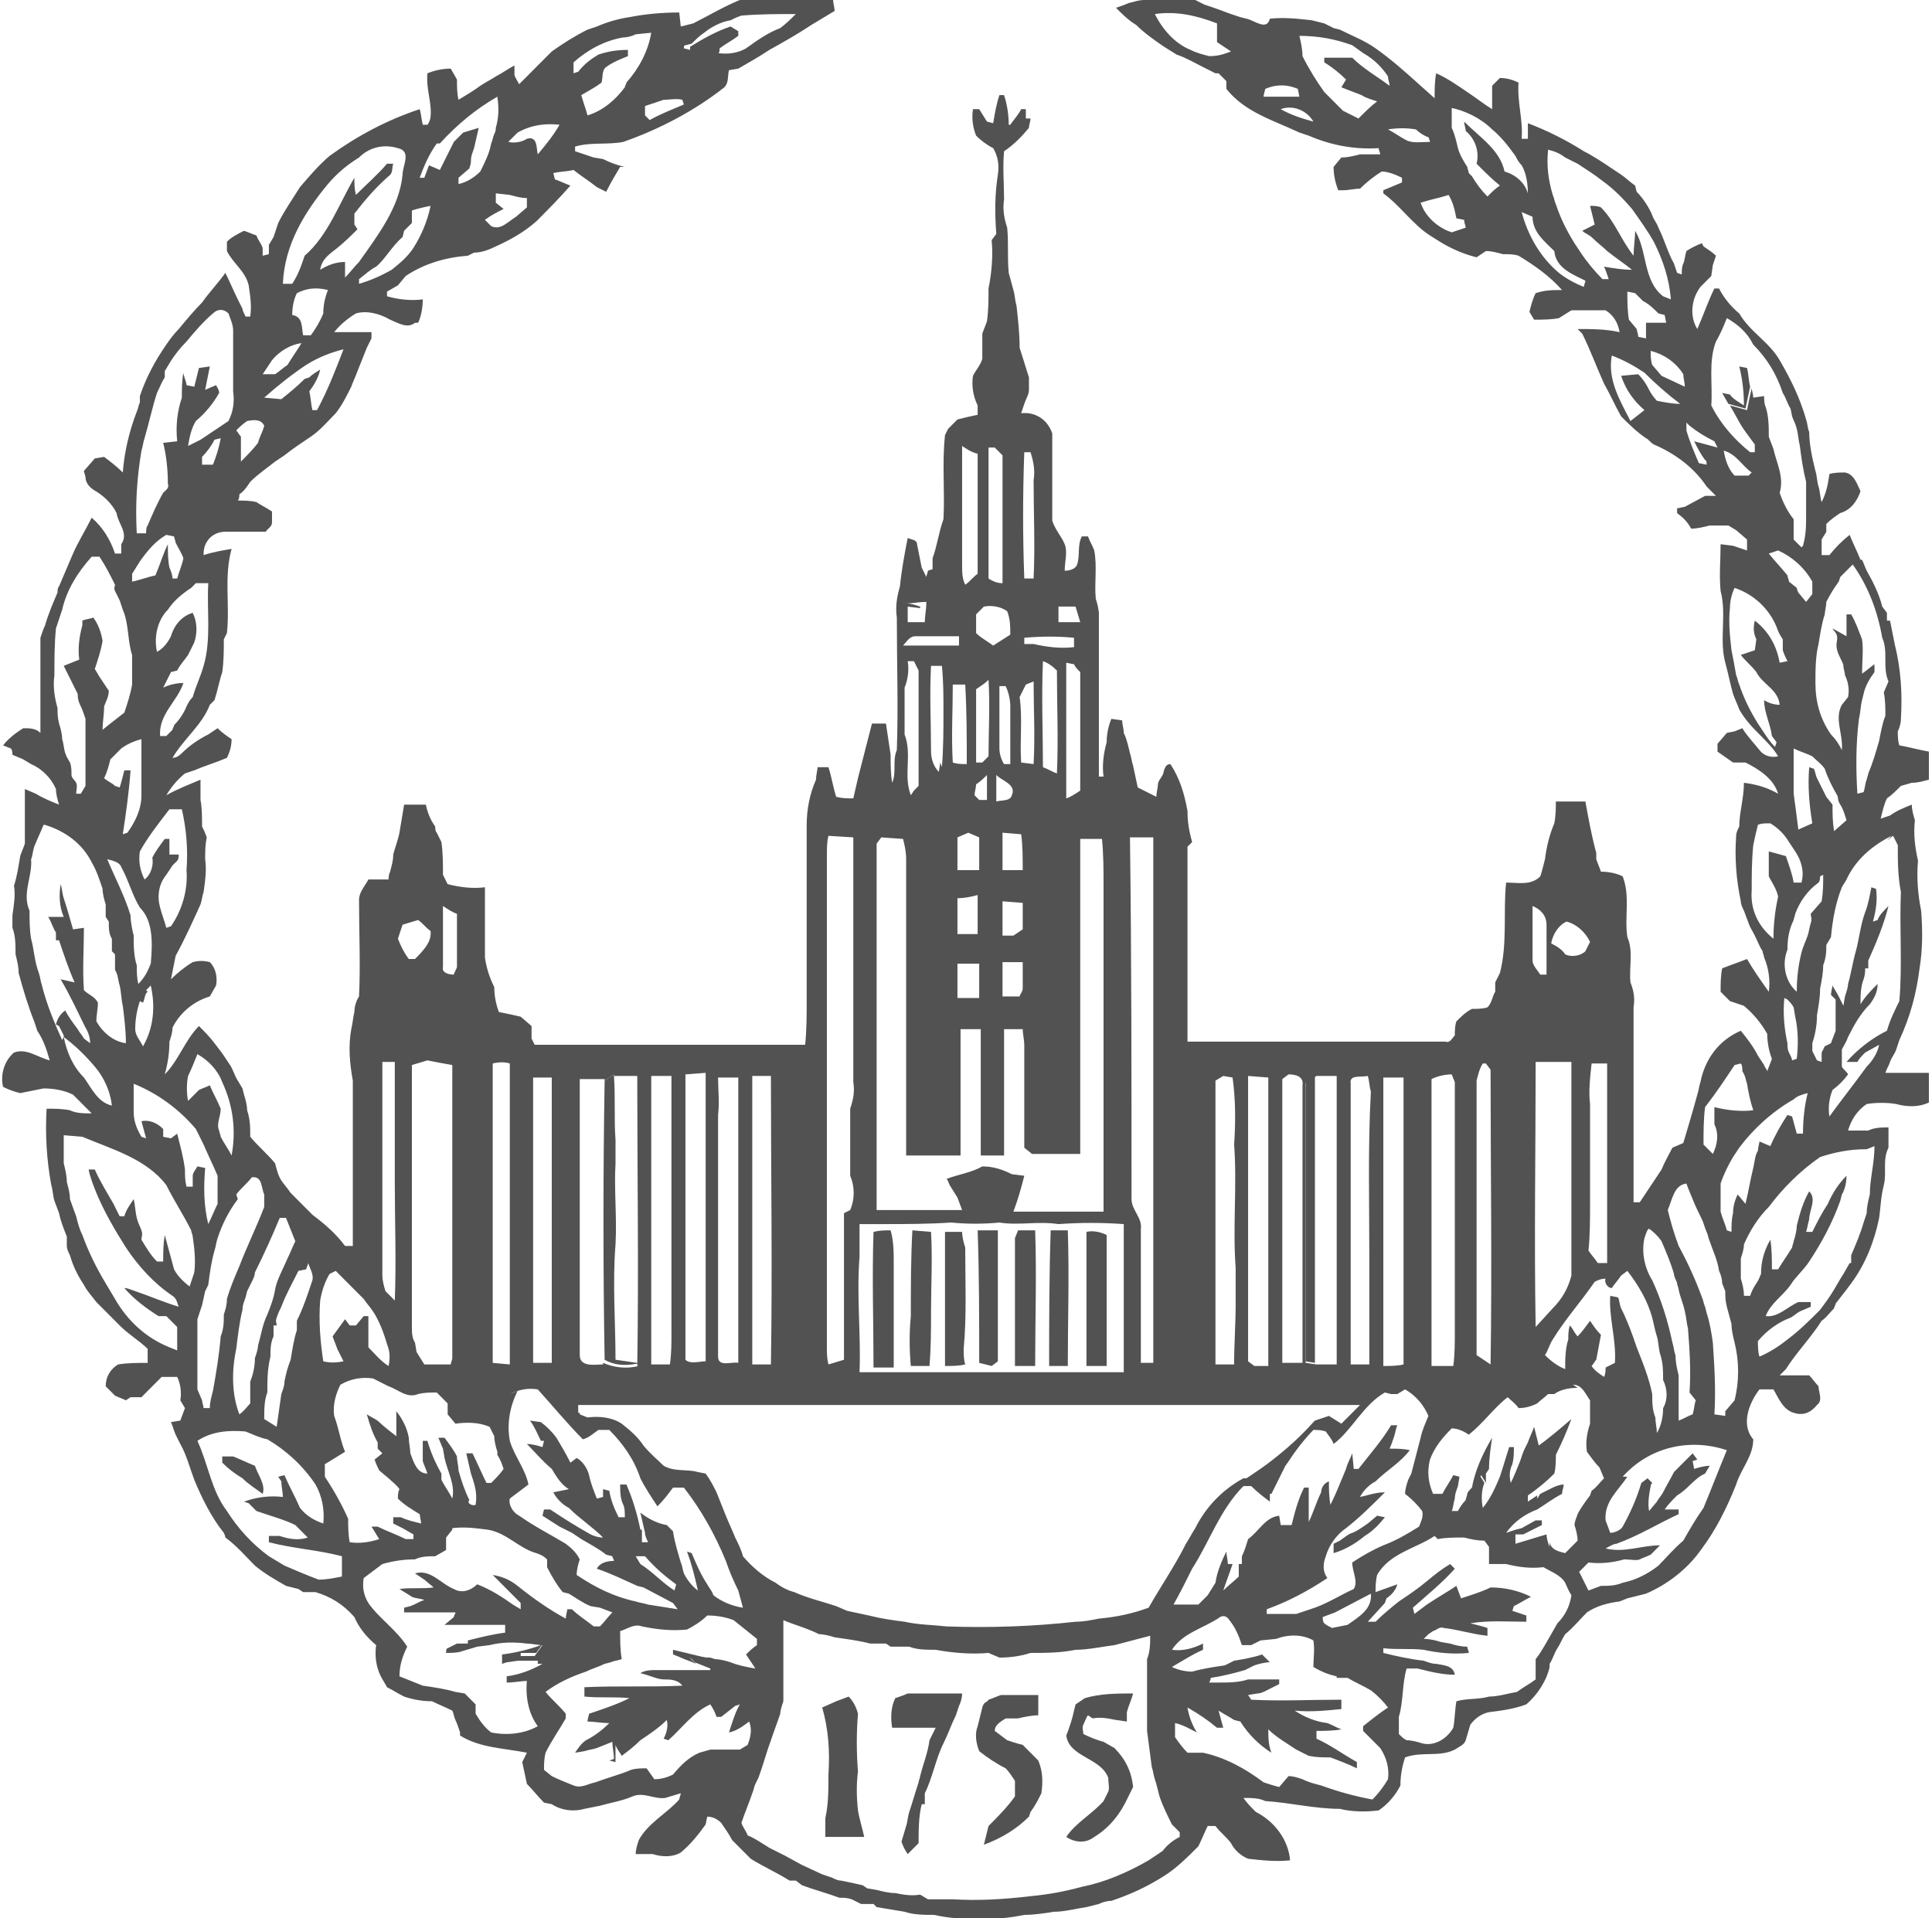 <svg width="139" height="138" viewBox="0 0 139 138" fill="none" xmlns="http://www.w3.org/2000/svg">
<g clip-path="url(#clip0_388_1620)">
<path d="M49.874 1.683C50.992 1.122 52.111 0.449 53.229 0C55.465 0 57.702 0 59.938 0C59.938 0.224 60.05 0.561 60.05 0.785C59.491 1.122 58.932 1.459 58.373 1.795C57.367 2.468 56.36 3.029 55.354 3.59C54.683 4.039 53.9 4.488 53.117 4.937L52.446 5.049C52.334 5.498 52.446 5.946 52.111 6.283C49.986 7.966 47.414 9.312 44.842 10.21C43.724 10.434 42.494 10.21 41.375 10.546C41.375 10.659 41.375 10.771 41.375 10.883L42.046 11.107L42.717 11.332L43.388 11.444C43.836 11.668 44.395 11.893 44.954 12.005H44.618C44.283 12.566 43.947 13.127 43.612 13.8L42.941 13.463C42.382 13.015 41.823 12.678 41.264 12.229C40.816 12.341 40.257 12.341 39.81 12.454L39.922 12.902C40.257 13.015 40.704 13.239 41.04 13.351C40.257 14.249 39.474 15.034 38.58 15.932C37.685 16.717 36.679 17.278 35.672 17.727C35.225 17.951 34.666 18.176 34.107 18.176L33.659 18.4C32.094 18.512 30.528 18.961 29.186 19.858L28.627 20.532L27.844 20.98C27.844 21.093 27.844 21.205 27.844 21.317C28.627 21.541 29.522 21.654 30.416 21.541C30.416 22.102 30.305 22.776 30.081 23.224H29.857C29.298 23.673 28.627 23.224 28.068 23C27.285 22.551 26.391 22.327 25.608 22.551C25.049 22.888 24.49 23.337 24.042 23.898H26.726V24.346L26.391 25.02C26.167 25.581 25.943 26.142 25.72 26.702C25.608 27.039 25.384 27.488 25.272 27.824C24.937 28.498 24.601 29.171 24.154 29.732C23.595 30.293 23.036 30.966 22.365 31.415C21.694 31.863 21.023 32.312 20.464 32.761L19.793 33.21C19.234 33.658 18.563 34.107 18.004 34.668C17.78 35.005 17.556 35.342 17.221 35.566C17.221 35.678 17.221 35.902 17.109 36.015C17.556 36.015 18.004 36.015 18.451 36.127C18.787 36.351 19.234 36.576 19.569 36.8C19.569 37.024 19.569 37.249 19.569 37.585C19.569 37.922 19.234 38.034 19.122 38.258C18.116 38.258 17.221 38.258 16.214 38.258C15.32 38.258 14.649 38.932 14.649 39.829V39.941C15.32 39.717 15.991 39.605 16.662 39.493C16.103 41.512 16.55 43.532 16.326 45.551L16.103 46C16.103 46.785 16.103 47.571 15.991 48.356C15.767 49.029 15.655 49.702 15.432 50.376L15.096 50.712C14.537 52.171 13.195 53.181 12.412 54.527C12.636 54.527 12.86 54.415 13.083 54.19C13.642 53.629 14.313 53.181 14.984 52.844L15.655 52.395C15.991 52.732 16.326 52.956 16.662 53.181C16.662 53.629 16.55 54.078 16.326 54.527C15.543 54.863 14.761 55.088 13.978 55.424L13.307 55.649C12.748 56.098 12.3 56.658 11.965 57.219C12.748 56.771 13.642 56.434 14.425 56.098C14.425 56.546 14.425 57.107 14.425 57.556C14.537 58.117 14.537 58.79 14.537 59.463C14.649 59.688 14.761 59.912 14.873 60.249C14.761 60.81 14.761 61.258 14.761 61.819C14.873 62.605 14.761 63.39 14.649 64.176C14.537 64.512 14.537 64.737 14.425 65.073C13.866 66.307 13.307 67.541 12.636 68.776C12.524 69.337 12.412 69.898 12.3 70.459C12.748 70.01 13.307 69.561 13.866 69.224C14.313 69.112 14.649 69.112 15.096 69.224C15.543 69.673 15.655 70.346 15.543 70.907L15.096 71.693C13.978 72.029 12.972 72.815 12.412 73.937C12.412 74.273 12.3 74.61 12.189 74.946C12.189 75.732 12.077 76.517 11.853 77.302C12.86 76.293 13.307 74.834 14.313 73.824C14.761 74.273 15.096 74.61 15.432 75.058C15.767 75.507 15.879 75.62 16.103 75.956L16.55 76.629C16.774 76.966 16.885 77.415 17.109 77.751L17.445 78.312L17.556 78.761C17.668 79.098 17.78 79.546 17.78 79.883C18.004 80.556 18.004 81.117 18.004 81.79C18.563 82.463 19.234 83.024 19.793 83.698C19.905 84.146 20.017 84.595 20.24 84.932C20.464 85.268 20.688 85.493 20.911 85.829C21.47 86.39 21.918 86.839 22.477 87.4C23.371 88.073 24.154 88.746 24.825 89.644H25.384C25.384 85.717 25.384 81.79 25.384 77.751C25.16 76.517 25.049 75.283 25.272 74.049C25.384 73.6 25.384 73.263 25.496 72.815C25.496 72.478 25.608 72.029 25.831 71.693C25.943 69.449 25.831 67.093 25.831 64.737C25.831 64.176 26.279 63.727 26.503 63.278H27.956C27.956 63.166 27.956 62.941 28.068 62.717C28.18 62.268 28.292 61.932 28.292 61.483C28.404 61.034 28.627 60.473 28.739 59.912C28.851 59.239 28.963 58.566 29.075 57.893C29.634 57.893 30.193 57.893 30.64 57.893C30.752 58.454 30.976 59.015 31.311 59.463C31.311 59.576 31.311 59.8 31.423 59.912L31.758 60.585C31.87 61.371 31.87 62.156 31.87 62.941L32.206 63.615C33.1 63.839 33.995 63.951 34.889 63.839C34.889 65.522 34.889 67.205 34.889 68.888C35.001 69.673 35.225 70.346 35.56 71.019C35.56 71.581 35.672 72.254 35.896 72.815C36.455 72.927 37.014 73.039 37.461 73.151L38.244 73.824C38.244 74.161 38.244 74.385 38.244 74.722L38.468 75.171C44.954 75.171 51.44 75.171 57.926 75.171C58.038 74.161 58.038 73.039 58.038 72.029V69.112C58.038 65.859 58.038 62.605 58.038 59.351C58.038 58.229 58.261 57.107 58.708 56.098C58.708 55.761 58.82 55.424 58.82 55.2H59.603C59.827 55.873 59.938 56.658 60.162 57.332C60.609 57.444 60.945 57.444 61.392 57.444C61.504 56.995 61.616 56.434 61.728 55.985C62.063 54.639 62.399 53.405 62.734 52.059H63.741C63.852 52.844 63.964 53.517 64.076 54.302C64.076 54.976 64.076 55.649 64.188 56.322C64.523 55.537 64.188 54.751 64.523 53.966C64.635 50.824 64.523 47.683 64.523 44.429C64.412 43.644 64.523 42.971 64.747 42.185C64.859 41.063 65.082 39.829 65.306 38.707C65.53 38.819 65.977 38.819 65.977 39.156C66.089 39.717 66.201 40.278 66.313 40.839L66.648 41.512C66.648 41.4 66.76 41.176 66.76 41.063L67.095 40.951C67.095 40.727 67.095 40.39 67.095 40.166C67.431 39.268 67.543 38.258 67.878 37.361C67.99 35.342 67.766 33.322 67.99 31.302L68.214 30.854L68.885 30.18C69.332 30.068 69.779 29.956 70.338 29.844C70.338 29.619 70.338 29.395 70.338 29.171C70.003 28.498 69.891 27.712 70.003 27.039C70.227 26.59 70.562 26.254 70.674 25.805C70.674 25.244 70.674 24.571 70.674 24.01C70.786 23.673 70.897 23.449 71.009 23.112C71.121 22.327 71.121 21.541 71.121 20.756C71.345 19.634 71.457 18.4 71.345 17.278L71.68 16.829C71.568 15.371 71.568 14.024 71.792 12.566C71.904 11.893 71.792 11.22 71.457 10.659C71.009 10.434 70.562 10.098 70.227 9.761C70.003 9.2 69.891 8.527 70.003 7.854H70.45L71.009 8.751L71.457 8.863C71.568 8.19 71.68 7.517 71.904 6.844H72.239C72.463 7.517 72.575 8.302 72.575 8.976H72.687C72.91 8.639 73.246 8.302 73.469 7.854H73.805C73.805 8.078 73.805 8.415 73.805 8.527H74.14C74.14 8.751 74.029 8.976 74.029 9.2C73.469 9.873 72.91 10.434 72.239 10.883C72.128 12.005 72.239 13.239 72.239 14.361C72.128 15.034 72.239 15.707 72.463 16.381C72.575 17.502 72.463 18.512 72.575 19.634C72.687 20.083 72.799 20.419 72.91 20.868C73.022 21.205 73.022 21.654 73.134 21.99C73.246 23 73.358 24.01 73.358 25.02C73.581 25.693 73.805 26.478 74.029 27.151C74.029 27.488 74.029 27.712 74.029 28.049C74.029 28.385 73.805 28.722 73.693 29.058L73.469 29.732C74.476 29.619 75.371 30.18 75.706 31.19C75.706 33.322 75.706 35.454 75.706 37.473C75.93 38.146 76.377 38.595 76.601 39.156C76.824 39.717 76.601 40.39 76.601 41.063C76.936 41.063 77.383 40.951 77.495 40.615C77.719 39.941 77.495 39.268 77.831 38.595H78.278C78.39 38.932 78.614 39.268 78.725 39.605C78.949 40.727 78.725 41.961 78.837 43.083C78.949 43.419 79.061 43.868 79.061 44.205C79.061 48.132 79.061 51.946 79.061 55.873H79.396C79.284 55.088 79.396 54.19 79.62 53.405C79.62 52.844 79.732 52.283 79.955 51.722L80.738 51.834C80.738 52.171 80.85 52.395 80.85 52.732C81.074 53.181 81.186 53.742 81.297 54.19C81.409 54.527 81.409 54.751 81.521 55.088C81.633 55.649 81.745 56.098 81.856 56.658C82.304 56.883 82.751 57.107 83.198 57.332C83.198 56.995 83.31 56.658 83.31 56.434C83.31 56.21 83.534 55.985 83.646 55.761C83.757 55.537 83.757 54.976 84.205 54.976C84.876 55.985 85.211 57.107 85.435 58.342C85.435 59.127 85.547 59.8 85.77 60.585L85.435 60.922C85.435 65.634 85.435 70.234 85.435 74.946C91.585 74.946 97.736 74.946 103.998 74.946C104.334 75.058 104.445 74.722 104.669 74.498C104.669 74.161 104.669 73.824 104.781 73.488C105.116 73.151 105.452 72.815 105.899 72.59C106.235 72.59 106.682 72.59 107.017 72.478C107.353 72.141 107.353 71.693 107.576 71.356V70.683L107.912 70.01C108.471 67.878 108.136 65.634 108.359 63.502C109.254 63.502 110.148 63.727 110.819 63.054C110.931 62.717 111.043 62.268 111.155 61.819C111.267 60.922 111.49 60.024 111.826 59.239C111.938 58.678 111.938 58.117 111.938 57.668H114.062C114.286 58.902 114.51 60.137 114.845 61.371V61.819C114.957 62.156 115.069 62.38 115.181 62.717C115.74 62.717 116.299 62.829 116.746 63.054C117.305 64.512 116.858 65.971 117.082 67.429C117.529 68.439 117.194 69.561 117.305 70.683C117.529 71.244 117.641 71.805 117.529 72.478C117.529 77.19 117.529 81.79 117.529 86.502H117.976L118.647 85.493L119.095 84.82L119.542 84.146C119.766 83.585 120.101 83.024 120.325 82.576L121.107 82.239C121.443 81.117 121.778 79.995 122.114 78.761C122.226 78.424 122.226 78.2 122.338 77.863C122.673 76.18 123.679 74.834 125.245 74.161C125.692 74.722 126.14 75.283 126.475 75.956L126.922 76.629C126.922 76.742 127.146 76.966 127.146 77.078C127.258 76.742 127.37 76.517 127.482 76.18C127.258 75.62 127.146 74.946 127.146 74.385C126.699 73.6 126.14 72.927 125.469 72.366C125.133 72.254 124.798 72.141 124.462 72.029L123.791 71.356C123.791 70.795 123.791 70.234 123.903 69.673C124.462 69.449 125.133 69.224 125.692 69C126.14 69.785 126.699 70.571 127.258 71.356C127.37 70.571 127.258 69.673 126.922 68.888C126.922 68.776 126.811 68.551 126.811 68.439C126.587 68.102 126.475 67.766 126.251 67.317C126.028 66.868 125.916 66.756 125.804 66.419L125.469 65.522C125.357 65.298 125.245 65.073 125.245 64.849C124.91 63.278 124.798 61.707 124.91 60.137C124.91 59.912 125.021 59.688 125.133 59.463C125.133 58.454 125.469 57.444 125.469 56.322C126.363 56.434 127.146 56.658 127.929 57.107C127.593 55.985 126.475 55.312 125.581 54.863H124.686L123.568 54.078C123.568 53.966 123.568 53.629 123.568 53.517L124.239 52.732L124.798 52.62L125.357 52.395C125.692 52.956 126.14 53.405 126.587 53.966C126.922 54.415 127.482 54.527 127.929 54.415C127.593 53.854 127.146 53.405 126.699 52.956C126.14 52.395 125.58 51.834 125.133 51.049C125.021 50.712 124.798 50.263 124.686 49.927C124.462 49.142 124.35 48.468 124.127 47.683C123.679 46 124.239 44.205 123.791 42.522C123.679 41.4 123.791 40.278 123.791 39.156L124.686 39.268L125.692 39.605C125.692 39.38 125.692 39.044 125.692 38.819L124.91 38.146L124.35 37.81C123.903 37.81 123.456 37.81 123.008 37.81C122.561 37.922 122.114 38.034 121.667 38.034C121.443 37.585 121.107 37.249 120.66 36.912C120.66 36.8 120.66 36.688 120.66 36.576L121.219 36.463L122.673 35.678H123.456L122.785 35.005C121.89 33.658 120.548 32.649 118.983 31.976C118.759 31.863 118.647 31.639 118.424 31.527C117.753 31.078 117.194 30.517 116.634 29.956C116.187 29.171 115.852 28.385 115.404 27.6C114.845 26.366 114.398 25.132 113.839 24.01L113.503 23.673C114.51 23.673 115.516 23.673 116.523 23.898C116.411 23.224 116.075 22.663 115.516 22.327C114.733 22.327 113.951 22.327 113.056 22.327L112.161 22.888C111.602 23 111.043 23 110.372 23L110.037 22.439C110.148 21.99 110.26 21.541 110.484 21.093C111.155 20.868 111.714 20.868 112.385 20.868C111.49 19.858 110.372 19.073 109.254 18.4C108.918 18.288 108.583 18.288 108.136 18.288C107.688 18.176 107.353 18.063 106.906 18.063L106.235 18.512C105.34 18.288 104.557 17.951 103.774 17.502L102.88 16.942C101.65 16.156 100.755 14.81 99.525 13.912V13.688L100.867 13.127C100.867 13.015 100.867 12.79 100.867 12.79C100.42 12.566 99.861 12.341 99.413 12.341C98.854 12.678 98.295 13.127 97.848 13.576C97.4 13.576 97.065 13.688 96.618 13.688H96.282C96.058 13.127 95.947 12.566 95.947 12.005L96.506 11.332C96.953 11.332 97.4 11.22 97.848 11.107C98.295 11.107 98.742 11.107 99.301 11.107C99.301 10.995 99.189 10.771 99.189 10.659C97.4 10.771 95.723 10.434 94.157 9.761L93.486 9.537C91.585 8.639 89.573 8.078 88.231 6.395C88.231 6.283 88.231 5.946 88.231 5.834L87.671 5.273H87.448L86.553 4.824C85.882 4.488 85.323 4.151 84.652 3.927L83.757 3.366C83.087 2.917 82.304 2.356 81.745 1.795C81.186 1.459 80.738 1.01 80.291 0.561C80.626 0.449 80.962 0.337 81.186 0.224C81.633 0.112 81.968 0 82.304 0H85.994L86.665 0.337L87.336 0.561L88.566 1.01L89.237 1.234L89.684 1.346C90.243 1.459 91.138 2.244 91.362 1.346C92.368 1.234 93.374 1.346 94.381 1.459L95.276 1.683L95.947 2.02L96.394 2.132C97.288 2.58 98.183 2.917 98.966 3.478C100.084 4.263 101.091 5.161 102.209 6.171L103.215 7.068C103.215 6.507 103.215 5.834 103.327 5.273C104.11 5.61 104.893 6.171 105.564 6.62C106.235 7.068 106.794 7.517 107.353 7.854C107.353 7.293 107.353 6.732 107.353 6.171L107.912 5.61C108.359 5.61 108.807 5.722 109.254 5.946C109.142 7.293 109.589 8.639 109.478 9.985H109.925V8.863C111.379 9.424 112.72 10.098 113.951 10.883C114.622 11.22 115.292 11.668 115.963 12.117L116.634 12.566C116.97 12.79 117.305 13.127 117.641 13.351L117.753 13.8C118.2 14.249 118.647 14.922 118.871 15.483C118.983 15.819 119.206 16.044 119.318 16.381C119.766 17.278 119.989 18.176 120.436 18.961L120.66 19.634L120.996 19.746C120.996 19.522 120.996 19.185 121.107 18.961C121.219 18.737 121.219 18.4 121.331 18.063C121.667 17.839 122.114 17.615 122.449 17.502L122.561 17.727C122.897 17.951 123.232 18.176 123.456 18.4L123.232 19.073L123.12 19.858L122.338 20.644C121.667 21.541 121.555 22.776 122.114 23.673C122.561 22.663 122.897 21.654 123.344 20.756H123.679C124.015 21.429 124.574 22.102 125.133 22.551C125.916 23.898 127.258 24.571 128.041 25.917C128.823 27.263 129.494 28.61 129.942 30.18C130.054 30.517 130.054 30.854 130.165 31.078C130.165 31.976 130.389 32.985 130.613 33.883C130.725 34.219 130.725 34.668 130.836 35.005C130.948 35.342 130.948 35.79 131.06 36.127C131.395 35.454 131.507 34.893 131.619 34.107C131.955 33.995 132.402 33.995 132.737 33.995C133.408 34.107 133.632 34.893 133.856 35.342C133.632 36.015 133.185 36.688 132.402 36.912C132.066 37.137 131.731 37.361 131.395 37.698V38.258C131.284 38.483 131.172 38.595 131.06 38.819V39.941H131.619C132.066 39.38 132.514 38.932 133.073 38.483C133.297 39.044 133.632 39.717 133.856 40.278H133.967C134.079 40.502 134.191 40.839 134.303 41.063C134.75 41.849 135.198 42.746 135.421 43.644L135.757 44.093C135.757 44.205 135.757 44.541 135.757 44.654H135.98C136.092 45.215 136.204 45.776 136.316 46.337C136.763 48.132 136.875 49.927 136.763 51.722C136.763 52.059 136.651 52.395 136.539 52.62C136.539 52.956 136.539 53.293 136.651 53.629C137.322 53.742 138.105 53.966 138.776 54.078C138.776 54.751 138.776 55.424 138.776 56.098C138.329 56.21 137.993 56.322 137.546 56.322L136.763 56.546C136.428 56.883 136.092 57.219 135.757 57.444C135.533 57.893 135.421 58.454 135.309 58.902L135.98 58.678C136.428 58.342 136.987 58.117 137.546 57.893C137.546 58.229 137.658 58.678 137.77 59.015C137.658 60.024 137.77 60.922 137.993 61.932C137.881 63.166 137.993 64.4 138.217 65.522C138.329 66.868 138.329 68.327 138.105 69.673C137.881 71.468 137.434 73.151 136.651 74.834L136.428 75.507C136.316 75.844 136.092 76.068 135.98 76.405C135.869 76.742 135.757 76.854 135.645 77.19H138.776C138.776 77.976 138.776 78.649 138.776 79.322C138.105 79.659 137.21 79.659 136.428 79.434C135.757 79.322 134.974 79.322 134.303 79.434C133.632 79.883 133.185 80.556 132.961 81.341C133.408 81.341 133.967 81.341 134.415 81.341C134.862 81.117 135.421 81.117 135.869 81.117C135.869 81.566 135.869 82.015 135.869 82.576C135.421 83.473 135.757 84.371 135.533 85.268C135.309 86.166 135.309 86.839 135.198 87.624C134.862 89.307 134.191 90.99 133.185 92.337L132.849 92.785L132.066 93.795C132.066 93.907 131.955 94.019 131.955 94.132C131.619 94.468 131.395 94.805 131.06 95.029C130.277 96.263 129.271 97.273 128.488 98.507L128.041 98.956C128.823 98.956 129.494 98.956 130.165 98.956C130.389 99.18 130.613 99.517 130.836 99.742C130.836 100.19 131.172 100.751 130.725 101.088C130.277 101.649 129.718 101.873 129.047 101.649C128.264 101.424 127.929 100.527 127.593 99.966H126.587C125.804 100.976 125.245 102.546 126.14 103.556C126.14 104.79 125.245 105.688 124.91 106.81C124.239 108.493 123.456 110.063 122.449 111.41C121.443 112.868 119.989 113.99 118.424 114.663L117.976 114.776L117.082 115L116.523 115.224C115.628 115.337 114.845 115.561 114.174 116.01C113.615 116.571 113.168 117.132 112.609 117.58C112.385 117.917 112.273 118.254 112.05 118.59C111.826 118.927 111.714 119.376 111.49 119.712V119.937C111.267 120.946 110.596 121.956 109.813 122.629C108.918 122.966 108.024 123.078 107.129 123.19C106.57 123.302 106.123 123.639 105.787 124.088C105.675 124.424 105.564 124.873 105.452 125.21C105.34 125.546 105.004 125.659 104.669 125.883C103.551 126.444 102.321 125.995 101.091 126.444C100.867 127.117 100.755 127.79 100.755 128.463C100.42 129.137 99.861 129.81 99.189 130.259C98.295 130.371 97.288 130.371 96.394 130.146C94.605 130.146 92.815 129.698 91.026 129.585C90.579 129.361 90.02 129.361 89.461 129.361C89.684 129.698 90.02 130.034 90.355 130.371C91.697 131.044 92.704 132.39 92.815 133.849C91.809 133.961 90.802 133.849 89.796 133.737C89.237 133.512 88.79 133.063 88.566 132.615C88.231 132.166 87.783 131.829 87.448 131.38H86.889C86.665 131.829 86.441 132.39 86.218 132.839C85.435 133.624 84.652 134.41 83.757 134.971C82.527 135.756 81.297 136.317 79.955 136.766C79.62 136.766 79.284 136.878 79.061 136.99L78.166 137.215C77.383 137.327 76.601 137.551 75.818 137.551C75.147 137.663 74.364 137.776 73.693 137.776C72.575 138 71.568 138.112 70.45 138C69.332 138.112 68.214 138 67.207 137.776C66.536 137.776 65.754 137.776 65.082 137.551C64.412 137.439 63.741 137.327 63.07 137.215L62.846 136.99H61.951L61.28 136.654C60.945 136.541 60.721 136.541 60.386 136.541C59.491 136.205 58.597 135.98 57.702 135.644L57.255 135.307H56.807C55.913 134.746 54.906 134.298 54.012 133.737L52.67 132.39C52.446 131.941 52.111 131.493 51.887 131.156C51.663 130.932 51.328 130.707 50.881 130.707L50.769 131.268C50.21 132.054 49.651 132.727 48.98 133.288C48.42 133.624 47.638 133.624 46.967 133.4C46.519 133.4 46.072 133.4 45.737 133.4C45.737 133.063 45.848 132.727 45.96 132.39C46.631 131.156 47.973 130.483 48.868 129.473C48.868 129.361 48.98 129.137 48.98 129.024C48.644 129.137 48.197 129.249 47.861 129.361C47.078 129.473 46.296 128.912 45.513 129.249C44.73 129.585 43.947 129.698 43.165 129.922L42.046 130.146C41.264 130.371 40.369 130.259 39.698 129.81L39.139 129.698C38.691 129.249 38.356 128.8 37.909 128.351C37.797 127.79 37.685 127.341 37.573 126.78L37.909 126.107C36.231 125.771 34.554 125.771 33.1 124.873V124.649C32.988 124.312 32.877 123.976 32.765 123.751C32.653 123.527 32.653 123.302 32.541 123.078C32.094 122.854 31.535 122.629 31.087 122.405C30.416 122.405 29.745 122.293 29.075 122.068C28.627 121.844 28.292 121.62 27.844 121.395C27.733 121.171 27.509 120.834 27.397 120.61C27.062 119.937 26.95 119.151 27.062 118.366C26.391 117.805 25.831 117.132 25.496 116.346C24.713 115.449 23.819 114.888 22.7 114.551H21.806L21.47 114.327L20.576 114.102C19.793 113.654 19.01 113.205 18.339 112.644C17.668 111.971 16.997 111.185 16.214 110.624C16.214 110.512 16.103 110.288 16.103 110.288C15.208 109.166 14.537 107.82 13.978 106.473C13.642 105.576 13.419 104.678 12.972 103.893C12.86 103.668 12.748 103.444 12.636 103.22C12.524 102.995 12.412 102.546 12.3 102.322L12.972 102.21L13.307 101.312L12.972 100.751C13.083 100.19 12.972 99.517 12.748 99.068H11.63C11.182 99.517 10.623 100.078 10.176 100.527H9.393L9.058 100.751C8.834 100.639 8.498 100.527 8.275 100.415L7.604 99.742C7.604 99.068 7.939 98.507 8.498 98.171C9.169 98.058 9.952 98.058 10.623 98.058V97.049C10.064 96.488 9.281 96.039 8.61 95.366C7.939 94.693 7.492 94.244 6.933 93.683C6.597 93.234 6.262 92.898 6.038 92.449C5.591 91.776 5.255 91.102 5.032 90.317C4.92 90.093 4.808 89.868 4.808 89.644V88.971C4.585 88.41 4.361 87.849 4.249 87.288L3.914 86.39C3.802 86.054 3.802 85.605 3.69 85.268C3.354 83.473 3.243 81.566 3.354 79.771C3.914 79.771 4.473 79.771 5.032 79.883C5.479 80.107 6.038 80.107 6.597 80.107C6.15 79.659 5.703 79.21 5.255 78.761C4.585 78.424 3.802 78.312 3.131 78.312C2.572 78.424 2.013 78.537 1.453 78.649C1.006 78.537 0.671 78.424 0.223 78.2C-0 77.302 0.335 76.293 1.006 75.732C1.901 75.395 2.683 76.068 3.578 76.293C3.354 75.507 3.131 74.834 2.683 74.161L2.46 73.488C2.013 72.366 1.677 71.244 1.342 70.01C1.342 69.561 1.23 69.112 1.118 68.663C1.118 67.99 1.118 67.317 0.894 66.756C0.894 66.419 0.894 66.195 0.894 65.859C1.006 65.073 1.118 64.4 1.006 63.727C1.23 63.054 1.342 62.268 1.453 61.595C1.565 61.258 1.677 61.034 1.789 60.698C1.789 59.351 1.789 58.117 1.789 56.771L2.572 57.107C3.131 57.444 3.69 57.668 4.249 57.893C4.137 57.556 4.025 57.107 4.025 56.771C3.69 55.985 3.019 55.312 2.236 54.976L1.677 54.639C1.453 54.527 1.118 54.415 0.894 54.302C0.894 54.19 0.894 53.966 0.782 53.854L0.223 53.629C0.559 53.181 1.118 52.732 1.677 52.395C2.124 52.395 2.572 52.395 2.907 52.732C2.907 50.488 2.907 48.132 2.907 45.888C3.019 45.551 3.131 45.215 3.243 44.99C3.466 44.205 3.802 43.419 4.137 42.634C4.137 42.522 4.137 42.298 4.249 42.185C4.585 41.4 4.92 40.615 5.255 39.829C5.591 39.044 6.15 38.146 6.597 37.249C7.38 37.922 7.939 38.819 8.275 39.829H8.722V39.156C9.281 38.371 8.498 37.698 8.387 36.912C8.051 36.239 7.492 35.678 6.709 35.229C6.374 35.005 6.15 34.668 6.15 34.332C6.15 34.219 6.038 33.995 6.038 33.883L6.821 32.985L7.492 32.873C7.939 33.21 8.387 33.546 8.834 33.995C8.946 32.537 9.281 31.078 9.84 29.619C9.952 29.395 9.952 29.171 10.064 28.946V28.498C10.511 27.151 11.182 25.917 11.965 24.795C12.189 24.459 12.524 24.01 12.86 23.673C13.419 23 13.978 22.327 14.537 21.766C15.096 20.98 15.655 20.419 16.214 19.634C16.55 20.307 16.774 20.868 17.109 21.541L17.445 22.215C17.445 22.327 17.556 22.551 17.668 22.776H18.004C18.116 21.99 18.004 21.317 17.892 20.532C17.668 19.522 16.774 18.961 16.326 18.063C16.326 17.839 16.326 17.502 16.326 17.39C16.662 17.054 17.109 16.829 17.556 16.605C17.892 16.717 18.116 16.829 18.451 16.942C18.563 17.278 18.787 17.502 18.898 17.839V18.4L19.346 18.288V17.615L19.681 17.054C19.793 16.717 19.905 16.381 20.017 16.044C20.464 15.146 21.023 14.361 21.582 13.463C22.253 12.678 22.924 11.893 23.707 11.22C25.72 9.761 27.844 8.639 30.193 7.854C30.305 8.19 30.305 8.527 30.416 8.976H30.752C30.864 8.863 30.976 8.527 30.976 8.415C31.087 7.405 30.64 6.395 30.752 5.273C31.311 5.049 31.87 4.937 32.429 4.937L32.877 5.722C32.877 6.171 32.877 6.732 32.988 7.18C33.547 6.844 34.107 6.507 34.554 6.171C34.889 5.946 35.337 5.722 35.672 5.498C36.12 5.273 36.567 4.937 37.014 4.712C37.014 4.937 37.014 5.273 37.014 5.385C37.014 5.498 37.238 5.834 37.35 6.059C38.132 5.273 38.915 4.488 39.698 3.702C40.481 3.141 41.375 2.58 42.27 2.132L42.941 1.907C43.724 1.571 44.507 1.346 45.289 1.234C46.407 1.01 47.638 0.898 48.868 0.898L48.98 1.907L49.874 1.683ZM53.341 1.122C53.005 1.234 52.782 1.346 52.558 1.459C51.887 1.571 51.216 1.907 50.657 2.356C50.321 2.58 50.098 2.805 49.762 3.141L49.315 3.254C49.203 3.254 49.203 3.366 49.203 3.478L49.651 3.59V3.366C50.545 2.805 51.551 2.244 52.558 1.907L53.117 2.244V2.58C52.67 2.917 52.222 3.141 51.775 3.478C51.775 3.59 51.775 3.815 51.663 3.815C52.334 3.927 53.117 3.815 53.676 3.478C54.459 2.917 55.242 2.356 56.136 2.02C56.584 1.683 56.919 1.346 57.255 1.01C56.025 1.01 54.683 1.01 53.341 1.122ZM83.087 1.01C83.646 2.132 84.54 3.141 85.659 3.59C86.106 3.815 86.553 3.927 87.001 4.039C87.56 4.039 88.007 3.927 88.566 3.702C88.231 3.478 87.895 3.254 87.56 3.029C87.56 2.58 87.56 2.132 87.56 1.683C86.106 1.122 84.652 0.785 83.087 1.01ZM44.842 2.693C43.5 2.917 42.27 3.59 41.264 4.488C41.264 4.712 41.264 5.049 41.264 5.273L41.599 5.161C42.046 4.6 42.494 4.263 43.053 3.927C43.724 3.702 44.395 3.59 45.177 3.59C45.177 3.702 45.177 3.927 45.177 4.039C44.618 4.263 44.059 4.488 43.612 4.824C43.276 5.049 43.388 5.61 43.276 5.946C42.829 6.283 42.382 6.507 41.823 6.844C41.934 7.293 42.158 7.854 42.27 8.302C43.388 7.966 44.283 7.18 44.954 6.283C44.954 6.171 45.066 6.059 45.066 5.946C45.96 4.937 46.631 3.702 46.855 2.356L45.737 2.468C45.513 2.58 45.177 2.693 44.842 2.693ZM93.486 2.58C93.598 3.029 93.71 3.59 93.71 4.039C94.157 4.937 94.716 5.834 95.276 6.62L96.618 7.966L97.736 8.527C98.183 8.078 98.63 7.629 99.078 7.293C98.742 7.18 98.295 7.068 97.959 6.844L96.506 6.283L96.841 5.722C96.394 5.273 95.835 4.824 95.276 4.488C95.276 4.376 95.276 4.263 95.276 4.151H97.288C98.071 4.937 99.078 5.498 99.972 6.171C99.972 5.946 99.861 5.722 99.861 5.498C99.413 4.824 98.854 4.263 98.071 3.815L97.288 3.254C96.058 2.805 94.828 2.58 93.486 2.58ZM91.026 6.395C91.026 6.507 90.914 6.732 90.914 6.956H93.486L93.374 6.395C92.592 6.059 91.809 6.059 91.026 6.395ZM47.749 7.18L46.407 7.629C46.407 7.854 46.407 8.078 46.407 8.302L46.743 8.639C47.526 8.19 48.42 7.854 49.203 7.517L49.091 7.18C48.644 7.068 48.197 7.18 47.749 7.18ZM31.423 10.322C30.864 11.107 30.528 11.893 30.193 12.79H30.528L30.864 11.893L31.646 12.229C31.982 11.556 32.317 10.883 32.653 10.21L33.324 9.537L34.442 9.2C34.33 9.649 34.218 10.21 34.107 10.659C33.995 10.995 33.883 11.22 33.883 11.556C33.883 11.893 33.771 12.005 33.771 12.117L32.988 12.79C32.988 12.902 32.988 13.127 32.988 13.239C33.547 13.127 34.107 12.79 34.554 12.341C34.889 11.668 35.225 10.995 35.337 10.322C35.449 10.098 35.449 9.873 35.56 9.649C35.672 9.424 35.672 9.312 35.672 9.2C35.896 8.415 35.896 7.741 35.784 6.956C34.218 7.854 32.877 8.976 31.646 10.322M92.144 7.854C92.927 8.302 93.71 8.527 94.493 8.751C94.046 7.966 93.039 7.517 92.144 7.854ZM104.445 7.741C104.445 8.19 104.445 8.751 104.445 9.2C104.669 9.649 104.781 10.21 104.893 10.659C105.004 11.107 105.34 11.668 105.564 12.005C105.564 12.117 105.675 12.341 105.675 12.454L105.899 12.678C106.235 13.239 106.57 13.688 107.017 14.137C107.353 13.8 107.576 13.576 107.912 13.351C107.353 12.902 106.794 12.341 106.235 11.78C106.458 10.883 106.123 9.985 105.452 9.424C105.452 9.2 105.34 8.976 105.34 8.751C106.458 9.873 107.912 10.771 108.247 12.341C109.03 12.566 109.701 13.127 109.925 13.912C109.925 13.239 109.813 12.454 109.478 11.893C109.254 11.668 109.142 11.444 109.03 11.22C108.471 10.434 107.912 9.761 107.353 9.312C106.57 8.527 105.452 7.966 104.334 7.741M37.238 9.537L36.567 10.21C37.014 10.322 37.573 10.21 37.909 9.985C38.691 9.761 38.58 10.659 38.691 11.107C39.251 10.434 39.81 9.761 40.257 8.976C39.251 8.863 38.244 8.976 37.238 9.537ZM99.861 9.312C100.308 9.537 100.755 9.873 101.202 10.098C101.65 10.322 102.321 10.21 102.88 10.21C102.88 10.098 102.768 9.873 102.768 9.873C102.432 9.761 102.097 9.537 101.873 9.312C101.202 9.2 100.531 9.2 99.861 9.312ZM25.831 11.332C24.937 11.893 24.266 12.454 23.595 13.239C21.918 15.258 20.464 17.615 20.352 20.419H21.023C21.47 19.746 21.694 19.073 21.918 18.4C23.595 16.942 24.378 14.698 25.496 12.79C25.496 13.239 25.496 13.576 25.608 14.024C26.391 13.239 27.173 12.566 27.844 11.78H28.292C28.18 12.117 28.292 12.454 27.956 12.678C27.062 13.463 26.279 14.361 25.496 15.371C25.496 15.595 25.496 15.932 25.496 16.156L25.72 16.493C25.272 16.942 24.825 17.39 24.266 17.839C23.707 18.288 23.148 18.624 23.036 19.41C23.595 19.073 24.154 18.849 24.825 18.849C24.825 19.185 24.825 19.522 24.825 19.971C25.16 19.634 25.496 19.185 25.831 18.849C27.173 16.942 28.739 14.922 28.963 12.566C28.963 11.893 29.634 10.883 28.627 10.659C27.509 10.322 26.503 10.659 25.831 11.332ZM111.379 10.771C111.267 11.893 111.379 12.902 111.714 14.024C111.826 14.249 111.826 14.473 111.938 14.698C112.273 15.707 112.72 16.605 113.28 17.502L113.727 18.176C114.174 18.849 114.733 19.522 115.292 20.083H115.74C115.628 19.746 115.516 19.41 115.404 19.185C116.075 19.298 116.746 19.41 117.417 19.41C116.858 18.961 116.187 18.512 115.628 18.063C115.292 17.727 114.957 17.502 114.622 17.166C114.286 16.829 114.062 16.829 113.839 16.605L114.733 16.156C114.622 15.707 114.51 15.258 114.398 14.81C114.622 14.81 114.957 14.81 115.181 14.922C116.187 15.932 116.634 17.278 117.529 18.4C117.529 17.839 117.641 17.166 117.641 16.605C118.535 18.063 118.2 20.195 119.654 21.317L120.213 21.541C120.101 20.083 119.654 18.737 118.983 17.39C118.535 16.605 117.976 15.819 117.417 15.034C116.746 14.249 116.075 13.576 115.292 13.015C114.733 12.566 114.174 12.229 113.503 11.78L112.609 11.332C112.161 10.995 111.826 10.883 111.379 10.771ZM35.672 13.912C35.672 14.137 35.672 14.473 35.672 14.585L36.231 15.034C35.784 15.258 35.337 15.483 34.889 15.819L35.337 16.268C36.008 16.605 36.567 15.932 37.126 15.595L37.909 14.922C37.909 14.698 37.909 14.361 37.909 14.249C37.461 14.249 37.126 14.137 36.679 14.024L35.672 13.912ZM102.209 14.585C102.544 15.595 103.439 16.381 104.445 16.717L105.452 16.381C105.452 16.268 105.34 16.044 105.34 15.819L104.781 15.707C104.669 15.146 104.557 14.585 104.222 14.024C103.551 14.249 102.88 14.361 102.209 14.585ZM29.634 15.146V16.044L29.075 16.605L28.963 17.054C28.18 17.727 27.733 18.624 27.062 19.185C26.614 19.41 26.279 19.746 25.831 20.083C25.831 20.195 25.831 20.419 25.831 20.419C26.614 20.195 27.397 19.858 28.18 19.41C28.739 18.961 29.298 18.512 29.745 17.839C30.305 16.942 30.752 15.932 30.976 14.81C30.416 14.922 29.969 15.034 29.634 15.146ZM109.478 15.258C109.925 16.942 110.819 18.512 112.161 19.634C112.72 20.083 113.391 20.419 113.951 20.644C113.951 20.532 114.062 20.307 114.062 20.195C113.168 19.746 111.938 19.298 111.826 18.063C111.155 17.39 110.26 16.717 110.26 15.595L109.478 15.258ZM21.358 21.093C21.135 21.541 21.023 22.102 21.023 22.663C21.806 22.776 21.694 23.561 21.806 24.122H22.365C22.7 23.673 23.036 23.112 23.259 22.551C23.259 21.99 23.371 21.429 23.595 20.868C22.7 20.644 22.029 20.756 21.358 21.093ZM117.082 20.98C117.082 21.654 117.082 22.327 117.194 23L117.753 23.673C117.753 23.785 117.864 24.01 117.864 24.234L118.424 24.346C118.424 24.01 118.424 23.561 118.424 23.224H119.877L119.766 22.663L119.318 22.551C118.983 22.215 118.647 21.878 118.2 21.654L117.641 21.093L117.082 20.98ZM15.32 22.551C14.649 23.112 13.978 23.898 13.419 24.571C12.972 25.02 12.524 25.581 12.189 26.142L11.853 26.702V27.151C11.63 27.488 11.518 27.824 11.294 28.273C10.959 29.283 10.735 30.405 10.399 31.527C10.288 31.863 10.288 32.088 10.176 32.424C9.84 34.444 9.729 36.351 9.84 38.371H10.511C10.511 38.258 10.511 37.922 10.623 37.81C10.959 37.024 11.294 36.239 11.741 35.454C11.965 35.229 12.189 35.117 12.077 34.781C12.077 33.771 11.965 32.761 11.741 31.863L12.748 31.751C12.636 30.629 12.748 29.619 13.083 28.61C13.083 28.049 13.083 27.376 13.195 26.815C13.195 27.039 13.419 27.488 13.419 27.712L13.978 27.824C14.09 27.376 14.202 26.927 14.313 26.478L15.096 26.366C14.984 26.927 14.873 27.488 14.761 28.049L15.543 27.712C15.655 27.937 15.767 28.049 15.767 28.273C15.32 29.058 14.761 29.732 14.09 30.293C13.754 30.854 13.642 31.415 13.531 32.088L14.425 31.639L14.761 31.415L15.432 30.966C15.767 30.741 16.103 30.517 16.438 30.293C16.774 29.619 16.885 28.946 16.774 28.161C16.774 26.702 16.774 25.244 16.774 23.785C16.774 23.337 16.55 22.888 16.438 22.551C16.103 22.215 15.655 22.215 15.32 22.551ZM124.239 22.888C124.015 23.449 123.791 24.01 123.456 24.571C122.897 26.029 123.232 27.6 123.12 29.171C123.791 30.517 124.798 31.639 125.916 32.537H126.251C126.251 32.312 126.251 32.2 126.251 31.976C125.916 31.527 125.58 31.078 125.357 30.741C125.133 30.405 124.798 29.732 124.462 29.171L125.692 29.507C125.804 28.946 125.916 28.385 126.028 27.937C126.028 28.049 126.14 28.385 126.14 28.61L126.922 28.498C126.922 28.722 126.922 29.058 127.034 29.283C127.258 29.956 127.258 30.741 127.258 31.415C127.37 31.751 127.482 31.976 127.593 32.312C127.817 33.322 128.376 34.332 128.041 35.454C128.264 36.127 128.6 36.8 129.047 37.361C129.047 37.922 129.047 38.371 129.047 38.819L129.606 39.38L129.718 39.268C129.942 38.483 129.942 37.81 129.942 37.024C129.942 36.239 129.942 35.454 129.942 34.668C129.718 33.771 129.606 32.985 129.494 32.088C129.383 31.639 129.383 31.302 129.271 30.854C129.159 30.405 129.047 30.293 128.935 29.956L128.823 29.395C128.6 29.058 128.488 28.61 128.264 28.273C127.817 26.927 127.146 25.805 126.14 24.795C125.692 23.898 125.021 23.337 124.239 22.888ZM19.569 25.917C19.346 26.254 19.122 26.59 18.898 26.927H19.793C20.128 26.702 20.352 26.478 20.688 26.254C21.023 25.693 21.358 25.244 21.694 24.683C20.911 24.795 20.128 25.244 19.569 25.917ZM22.029 26.254C21.023 26.927 20.017 27.712 19.01 28.61L20.24 28.722C20.799 28.273 21.358 27.824 21.918 27.263L22.253 27.151C22.477 26.927 22.7 26.815 23.036 26.59C22.924 27.151 22.588 27.712 22.253 28.161C22.365 28.61 22.365 29.058 22.477 29.507H22.812C23.595 28.049 24.154 26.59 24.713 25.132C23.819 25.356 22.924 25.693 22.029 26.254ZM118.759 25.244C118.759 25.581 118.759 25.917 118.871 26.254L119.542 27.039L121.219 27.824C121.219 27.6 121.107 27.151 121.107 26.927C120.548 26.029 119.654 25.468 118.759 25.244ZM117.305 30.293L118.312 29.507C117.529 28.834 116.97 28.049 116.634 27.039L117.864 26.927C118.2 27.263 118.424 27.6 118.647 28.049C118.759 28.273 118.983 28.61 119.206 28.834C119.766 28.946 120.325 29.058 120.884 29.058C119.989 28.385 119.095 27.6 118.312 26.815C117.641 26.366 116.858 25.917 115.963 25.581C115.628 27.376 116.634 28.946 117.305 30.293ZM17.78 30.293C17.445 30.517 17.221 30.741 16.997 30.966C17.109 31.078 17.221 31.302 17.333 31.415C17.333 31.976 17.333 32.649 17.333 33.21C17.78 32.761 18.227 32.312 18.563 31.863C18.675 31.415 18.898 31.078 19.01 30.629C18.787 30.18 18.339 30.18 17.78 30.293ZM121.331 30.405V30.966C121.555 31.751 121.89 32.537 122.226 33.322L122.785 33.434C122.785 33.322 122.785 33.098 122.673 33.098C122.338 32.649 122.114 32.2 121.89 31.751L123.568 32.2L123.344 31.751C122.673 31.415 122.114 31.078 121.555 30.629L121.331 30.405ZM15.432 31.639C15.208 32.088 14.873 32.537 14.537 32.873V33.434H15.32C15.543 32.873 15.767 32.2 15.879 31.527L15.432 31.639ZM71.121 32.2C71.121 35.342 71.121 38.483 71.121 41.624C71.457 41.849 71.792 41.961 72.128 41.961C72.128 38.932 72.128 35.902 72.128 32.761L71.568 32.2H71.121ZM69.22 32.088C69.22 34.893 69.22 37.698 69.22 40.615C69.22 41.176 69.22 41.624 69.444 42.073C69.779 41.849 70.003 41.512 70.338 41.288C70.338 38.371 70.338 35.566 70.338 32.649C69.891 32.537 69.556 32.312 69.22 32.088ZM73.693 32.537C73.581 35.566 73.581 38.595 73.693 41.624H74.364C74.476 39.268 74.364 36.912 74.364 34.556C74.476 33.883 74.364 33.21 74.14 32.537C74.029 32.537 73.805 32.537 73.693 32.537ZM124.015 32.424C124.127 33.098 124.35 33.771 124.798 34.219H125.804L126.028 33.995C125.357 33.546 124.91 32.649 124.015 32.424ZM11.965 38.483C11.182 38.932 10.623 39.605 10.064 40.39L9.505 41.288V41.849C10.064 41.737 10.623 41.512 11.182 41.4C11.518 40.615 11.741 39.829 12.077 39.156C12.077 39.717 12.077 40.278 12.189 40.839C12.3 41.063 12.412 41.4 12.412 41.624H12.748C12.86 41.176 13.083 40.727 13.195 40.166C13.083 39.829 12.86 39.493 12.636 39.044C12.636 38.932 12.524 38.707 12.524 38.595L11.965 38.483ZM127.258 39.829C127.705 40.39 128.153 40.839 128.6 41.4C128.6 41.512 128.712 41.737 128.712 41.849L129.271 42.298C129.271 42.41 129.383 42.634 129.383 42.634L129.942 43.307L130.389 42.746C130.389 42.41 130.389 42.073 130.389 41.849C129.83 40.839 128.935 40.054 127.929 39.605L127.258 39.829ZM6.597 40.054C5.591 41.176 4.808 42.41 4.473 43.868L4.025 45.215C3.914 46.337 3.914 47.459 3.914 48.581C3.802 49.366 3.914 50.151 4.137 50.937C4.137 51.273 4.137 51.61 4.249 52.059C4.361 52.395 4.473 52.844 4.473 53.181C4.585 53.517 4.585 53.854 4.696 54.19C4.808 54.527 4.92 54.639 5.032 54.863C5.144 55.088 5.144 55.537 5.144 55.761C5.144 55.985 5.367 56.098 5.479 56.322C5.591 56.546 5.479 56.883 5.479 57.107H5.815L6.15 56.546C6.15 54.976 6.15 53.405 6.15 51.722C6.038 51.385 5.926 51.049 5.815 50.824C5.703 50.6 5.591 50.376 5.591 49.927L4.585 47.907L5.703 47.459C5.591 46.673 5.703 45.776 5.926 44.99V44.654C6.15 44.541 6.486 44.541 6.709 44.429C7.045 44.878 7.268 45.439 7.38 46.112C7.268 46.785 7.045 47.459 6.821 48.132L7.157 48.693C7.38 49.029 7.604 49.366 7.827 49.702C7.827 50.151 7.604 50.488 7.492 50.824C7.492 51.385 7.38 51.946 7.38 52.507L7.939 52.059L8.946 51.273C9.169 50.6 9.393 49.927 9.505 49.254C9.505 48.581 9.505 47.795 9.505 47.122C9.169 46.112 9.281 44.878 8.834 43.868L8.61 43.195C8.498 42.971 8.387 42.746 8.275 42.522C8.163 42.298 8.275 42.185 8.275 42.073C7.939 41.4 7.604 40.727 7.157 40.054H6.597ZM132.402 41.512L132.29 41.849C131.955 42.298 131.619 42.858 131.395 43.307C131.395 43.644 131.284 43.98 131.284 44.205C131.06 44.878 130.948 45.663 130.836 46.337C130.613 47.234 130.613 48.244 130.613 49.142C130.613 50.488 130.948 51.722 131.731 52.844C132.066 53.181 132.29 53.517 132.514 53.966C132.626 52.844 131.955 51.722 132.514 50.712L132.961 50.151C133.073 49.59 132.961 49.029 132.737 48.581C132.737 48.356 132.626 48.132 132.626 47.907C132.626 47.683 132.29 47.234 132.178 46.785C132.066 46.337 132.178 46.224 132.178 45.888C132.178 45.551 131.955 45.439 131.843 45.215L132.849 45.776C132.849 45.215 132.849 44.766 132.849 44.205H133.185C133.52 44.766 133.744 45.439 133.967 46C134.079 46.785 133.967 47.571 133.967 48.468C134.303 48.244 134.527 48.02 134.862 47.795C134.862 47.907 134.862 48.244 134.862 48.356C134.527 48.805 134.191 49.366 134.079 49.927L133.967 50.376C133.856 50.824 133.856 51.273 133.744 51.722C133.52 53.517 133.52 55.312 133.632 57.107L134.079 56.995C134.191 56.658 134.191 56.322 134.303 56.098C134.303 55.985 134.415 55.761 134.415 55.649C134.75 54.863 134.974 54.078 135.198 53.293C135.309 52.732 135.421 52.059 135.645 51.498C135.645 50.937 135.645 50.376 135.533 49.815L135.869 49.029C135.421 48.02 135.869 46.898 135.421 45.888C135.086 43.98 134.415 42.185 133.297 40.615L132.402 41.512ZM13.754 42.298C13.083 42.746 12.524 43.195 12.077 43.868C11.294 44.654 11.07 45.888 11.294 46.898C11.741 46.673 12.077 46.224 12.3 45.776C12.524 44.99 13.083 44.317 13.866 44.093C14.202 44.766 14.202 45.551 13.978 46.224L13.531 47.122C13.307 47.459 12.972 47.795 12.748 48.244L12.3 48.356L11.741 49.478C12.189 49.254 12.748 49.142 13.195 49.142C12.748 50.488 11.406 51.385 11.518 52.956H11.965L12.412 52.507C12.412 52.395 12.524 52.283 12.524 52.171C12.86 51.834 13.195 51.385 13.419 50.824C13.531 50.6 13.642 50.376 13.866 50.151C14.09 49.366 14.425 48.693 14.649 47.907C15.208 46 14.873 43.98 14.984 41.961H14.09L13.754 42.298ZM124.798 42.298C124.574 42.746 124.462 43.307 124.462 43.756C124.35 44.766 124.462 45.776 124.574 46.785C124.686 47.346 124.798 47.907 124.91 48.581C125.021 48.805 125.021 49.029 125.133 49.254C125.469 50.263 125.916 51.161 126.475 52.059L126.922 52.732C127.146 53.068 127.37 53.405 127.705 53.742L127.817 53.405L127.482 52.956C127.37 52.059 126.922 51.273 126.922 50.376C127.258 50.6 127.705 50.712 128.041 50.712C127.929 49.59 126.811 49.254 126.363 48.356C126.028 47.907 125.58 47.571 125.245 47.122L126.251 46.785L126.363 46C126.14 45.551 126.14 45.102 126.251 44.654C127.258 45.439 127.817 46.449 128.041 47.683L128.6 47.571C128.488 47.346 128.376 47.122 128.264 46.785V46C128.041 45.663 127.929 45.439 127.817 45.102C127.258 43.756 126.14 42.746 124.798 42.298ZM65.194 43.419C65.53 43.419 65.865 43.532 66.201 43.644V43.756L65.306 43.644V44.766H66.536C66.536 44.317 66.648 43.868 66.648 43.307C66.089 43.307 65.642 43.419 65.194 43.419ZM70.786 43.644L70.227 44.205C70.227 44.654 70.227 45.102 70.227 45.551C70.562 45.888 71.009 46.112 71.457 46.449L72.687 45.663C72.687 45.102 72.687 44.541 72.463 43.98C72.016 43.644 71.345 43.532 70.786 43.644ZM76.153 43.644V44.766C76.712 44.766 77.16 44.766 77.719 44.766C77.607 44.429 77.495 43.98 77.383 43.644C76.936 43.644 76.601 43.644 76.153 43.644ZM64.971 46.449C66.313 46.449 67.654 46.449 68.996 46.449C68.996 46.224 68.996 46 68.996 45.776C67.99 45.776 66.872 45.776 65.865 45.776C65.418 45.776 65.194 46.224 64.971 46.449ZM73.693 45.888C73.693 46 73.693 46.224 73.693 46.337H74.364C75.371 46.561 76.265 46.673 77.272 46.561C77.272 46.337 77.272 46.112 77.272 45.888C76.153 45.776 74.923 45.776 73.693 45.888ZM65.306 47.571C65.418 48.244 65.306 48.917 65.082 49.478C65.082 50.6 65.082 51.722 65.082 52.844C65.642 54.302 64.971 55.761 65.53 57.219L65.754 56.883L66.089 56.546C66.089 53.742 66.089 50.937 66.089 48.244C65.977 48.02 65.865 47.795 65.754 47.571H65.306ZM75.035 47.571C74.923 50.151 75.035 52.62 75.035 55.2C75.371 55.312 75.706 55.537 76.041 55.649C76.153 53.181 76.041 50.712 76.041 48.244C75.706 47.907 75.371 47.683 75.035 47.571ZM76.712 47.683C76.712 50.937 76.712 54.19 76.712 57.444C77.048 57.332 77.383 57.107 77.719 56.883C77.719 54.078 77.719 51.161 77.719 48.356C77.495 48.132 77.383 48.02 77.272 47.795L76.712 47.683ZM66.984 47.907C66.872 49.927 66.984 52.059 66.984 54.078C66.984 54.639 67.207 55.2 67.543 55.537L67.654 54.863L67.766 55.2C67.878 53.854 67.878 52.507 67.878 51.161C67.878 50.039 67.878 49.029 67.766 47.907C67.543 47.907 67.319 47.907 66.984 47.907ZM73.805 49.254L73.358 50.151C73.581 51.722 73.358 53.293 73.469 54.863L74.364 54.976C74.476 52.956 74.364 50.937 74.364 49.029L73.805 49.254ZM68.549 49.254C68.549 51.161 68.437 52.956 68.549 54.863C68.885 54.976 69.22 54.976 69.556 54.976C69.556 53.068 69.556 51.161 69.444 49.254H68.549ZM70.227 49.59C70.227 51.385 70.227 53.068 70.227 54.863H70.674L71.121 54.415C71.121 52.62 71.233 50.824 71.121 48.917C70.897 49.142 70.562 49.366 70.227 49.59ZM71.904 49.366C71.904 50.824 71.904 52.395 71.904 53.854C71.904 54.19 72.016 54.639 72.239 54.976H72.687C72.687 53.629 72.687 52.171 72.687 50.824C72.687 50.376 72.575 49.815 72.351 49.366H71.68M8.722 53.854L7.939 54.639C7.827 55.088 7.716 55.537 7.492 55.985C7.716 56.21 8.051 56.322 8.275 56.546L8.61 56.658C8.722 56.322 8.834 55.873 8.946 55.424H9.393C9.281 56.995 9.058 58.566 8.834 60.024L9.169 59.912C9.729 59.127 10.176 58.229 10.176 57.219C10.176 55.873 10.176 54.527 10.176 53.181C9.729 53.293 9.169 53.517 8.722 53.854ZM129.047 53.854C129.047 54.863 129.047 55.985 129.047 57.107C129.159 57.893 129.271 58.79 129.383 59.688L130.389 59.239C130.165 57.893 130.054 56.546 130.165 55.2L130.501 55.312C130.613 55.537 130.613 55.761 130.725 55.985C130.948 56.434 131.172 56.883 131.395 57.332L131.843 57.893C131.843 58.566 131.843 59.127 131.955 59.8L132.849 59.015C132.737 58.678 132.626 58.229 132.402 57.893C132.178 57.556 132.29 57.444 132.178 57.219C131.843 56.658 131.507 55.985 131.284 55.312C131.06 54.976 130.725 54.751 130.389 54.415C129.942 54.19 129.494 54.078 129.047 53.854ZM70.227 56.434C70.227 56.658 70.115 56.995 70.115 57.219L70.45 57.556H71.009C71.009 56.995 71.009 56.322 71.009 55.761C70.786 55.985 70.562 56.21 70.227 56.434ZM71.68 55.761C71.68 56.434 71.68 56.995 71.68 57.668C72.016 57.556 72.687 57.668 72.799 57.219C73.134 56.434 72.128 56.21 71.68 55.761ZM10.064 61.258C9.952 61.932 10.064 62.605 10.399 63.278C10.847 62.941 11.07 62.268 10.959 61.707C11.182 61.258 11.518 60.81 11.853 60.361H12.189V61.483H12.86C12.86 61.595 12.86 61.819 12.748 61.932L12.412 62.268L11.965 62.941C11.406 63.615 11.294 64.512 11.518 65.298C11.63 65.746 11.853 66.307 11.965 66.756L12.3 66.644C13.083 65.522 13.531 64.063 13.419 62.605C13.531 61.146 13.419 59.688 13.083 58.229H12.189C11.406 59.239 10.623 60.249 10.064 61.258ZM126.475 59.351C126.363 59.8 126.251 60.249 126.14 60.81C126.028 61.932 126.028 62.941 126.028 64.063C125.916 65.41 126.475 66.644 127.593 67.541C127.593 66.532 127.705 65.522 127.929 64.512C127.817 63.951 127.482 63.502 127.258 63.054C127.258 62.493 127.258 61.932 127.258 61.258C127.705 61.371 128.041 61.483 128.488 61.595C128.712 62.268 128.935 62.829 129.047 63.502H129.606C129.83 62.717 129.606 61.932 129.159 61.258L128.712 60.585C128.376 60.024 127.929 59.576 127.37 59.239C126.922 59.239 126.699 59.239 126.475 59.351ZM3.131 59.351C2.907 59.912 2.683 60.361 2.46 60.922C2.348 61.258 2.348 61.595 2.236 61.819C2.348 63.054 1.565 64.288 2.124 65.522C2.124 66.195 2.124 66.868 2.236 67.541C2.46 68.327 2.46 69.112 2.795 70.01C2.907 70.346 2.907 70.571 3.019 70.907C3.354 72.254 3.914 73.6 4.473 74.834L4.585 74.61V74.498L4.249 73.824L4.025 73.712C4.137 73.263 4.361 72.927 4.696 72.702C4.92 73.151 5.255 73.6 5.591 74.049C5.703 74.273 5.926 74.498 6.038 74.722L6.486 75.058C6.486 74.722 6.374 74.273 6.15 73.937C5.591 72.815 5.032 71.581 4.361 70.459L5.367 70.683C4.92 69.673 4.585 68.663 4.249 67.654H4.025V67.093C3.802 66.756 3.69 66.307 3.466 65.971H4.585C4.249 65.185 4.249 64.4 4.361 63.615C4.473 63.951 4.473 64.288 4.585 64.624C4.808 65.298 5.032 66.083 5.255 66.868L6.038 66.756C6.038 68.215 5.926 69.785 6.038 71.244C6.374 71.581 6.821 71.693 7.045 72.141C7.045 72.59 6.933 73.039 6.933 73.488C7.38 74.273 8.163 74.946 9.058 75.058C9.058 74.161 8.946 73.263 8.834 72.366C8.722 71.917 8.722 71.356 8.61 70.907C8.498 70.571 8.498 70.122 8.275 69.785C8.275 69.449 8.275 69 8.275 68.663L8.051 68.439C8.051 68.102 8.051 67.878 8.051 67.541C7.827 67.205 7.827 66.756 7.827 66.307L7.604 65.971C7.604 65.634 7.604 65.41 7.604 65.073C7.492 64.737 7.38 64.288 7.38 63.951C7.157 63.278 6.933 62.605 6.597 62.044C5.926 60.698 4.696 59.8 3.243 59.351M136.092 60.137C134.75 60.81 133.52 61.819 132.849 63.278C132.737 63.502 132.626 63.615 132.514 63.839C132.066 64.961 131.843 66.195 131.731 67.429L131.395 67.99C131.395 68.439 131.395 68.888 131.172 69.449C131.172 70.01 131.06 70.571 130.948 71.132C130.948 71.805 130.836 72.366 130.725 73.039C130.725 73.712 130.613 74.385 130.389 75.058C130.389 75.283 130.389 75.507 130.389 75.62C130.501 75.844 130.613 76.068 130.725 76.293L131.06 76.405C131.06 76.18 131.06 75.956 131.06 75.732L131.284 75.283L131.731 75.058C131.843 74.722 131.955 74.498 132.066 74.161C132.066 73.376 132.066 72.702 132.066 71.917L131.731 71.581C131.731 71.356 131.843 71.019 131.843 70.907C131.955 71.132 132.178 71.468 132.29 71.693L132.626 72.366L132.737 71.693C132.849 71.356 132.961 71.019 132.961 70.795C133.185 70.01 133.297 69.224 133.52 68.439C133.744 67.654 133.856 66.532 134.191 65.634C134.415 65.073 134.527 64.4 134.638 63.839L134.974 63.951C135.086 64.737 134.974 65.522 134.75 66.307L135.086 66.195C135.198 65.859 135.533 65.522 135.869 65.185C135.533 66.532 134.974 67.878 134.415 69.112C134.415 69.224 134.415 69.561 134.415 69.673H134.191C134.191 69.898 134.191 70.122 134.079 70.459C133.856 71.019 133.856 71.693 133.856 72.254C134.191 71.693 134.638 71.244 135.086 70.795C135.086 71.356 134.862 71.805 134.527 72.254C133.856 72.927 133.408 73.712 132.961 74.61C132.849 74.946 132.626 75.283 132.514 75.507C132.514 75.956 132.514 76.293 132.514 76.742C132.626 76.966 132.849 77.078 132.961 77.302C132.626 77.751 132.29 78.088 131.843 78.424C131.619 78.985 131.507 79.659 131.619 80.332C132.514 79.098 133.408 77.976 134.303 76.742C134.75 76.293 135.086 75.732 135.198 75.171L134.191 75.732C133.967 75.956 133.744 76.18 133.632 76.405H132.849C133.632 75.507 134.638 74.722 135.757 74.161C135.98 73.376 136.316 72.702 136.651 72.029C136.875 69.449 136.651 66.756 136.763 64.176C136.539 63.054 136.539 61.932 136.539 60.81L136.204 60.137L135.757 60.473M59.603 60.137C59.491 60.585 59.491 61.034 59.491 61.595C59.491 73.376 59.491 85.156 59.491 96.937C59.491 97.385 59.491 97.722 59.603 98.171L60.721 97.834C60.721 94.356 60.721 90.766 60.721 87.288L61.169 87.063C61.504 86.278 61.504 85.38 61.169 84.595C61.169 83.024 61.169 81.454 61.169 79.771C61.392 79.098 61.504 78.537 61.392 77.863C61.392 72.029 61.392 66.083 61.392 60.249L59.603 60.137ZM63.405 60.249L63.07 60.698V87.063C65.082 87.063 67.207 87.063 69.22 87.063L68.885 86.166L68.326 85.268C68.214 85.044 68.214 84.932 68.102 84.82C68.996 84.483 69.891 84.371 70.674 83.922C71.457 83.922 72.128 84.146 72.799 84.483L73.693 84.595C73.469 85.493 73.246 86.278 72.91 87.176C75.035 87.176 77.16 87.176 79.396 87.176C79.396 79.322 79.396 71.468 79.396 63.727C79.396 62.605 79.396 61.483 79.284 60.361H77.719C77.719 67.99 77.719 75.507 77.719 83.024C76.601 83.024 75.371 83.024 74.252 83.024L73.693 82.576C73.693 80.107 73.693 77.639 73.693 75.171C73.693 74.834 73.581 74.385 73.581 74.049H72.239C72.239 77.078 72.239 80.107 72.239 83.137C71.68 83.137 71.121 83.137 70.562 83.137C70.562 80.107 70.562 77.078 70.562 74.049H69.108C69.108 77.078 69.108 80.107 69.108 83.137H65.194C65.194 76.068 65.194 68.888 65.194 61.819C65.194 61.258 65.082 60.81 64.971 60.361L63.405 60.249ZM68.885 60.249C68.885 61.034 68.885 61.819 68.885 62.605H70.45C70.45 61.819 70.45 61.034 70.45 60.249L69.667 59.912L68.885 60.249ZM72.128 59.912C72.128 60.81 72.128 61.707 72.128 62.605C72.575 62.605 73.134 62.605 73.581 62.605C73.581 61.707 73.581 60.81 73.469 60.024L72.128 59.912ZM81.409 86.278C81.409 87.063 82.192 87.624 82.08 88.41C82.08 91.551 82.08 94.805 82.08 98.058H82.975C82.975 85.493 82.975 72.815 82.975 60.249H81.297C81.409 68.888 81.409 77.527 81.409 86.278ZM7.716 61.819C8.275 63.166 8.946 64.4 9.393 65.859C9.393 66.307 9.505 66.868 9.617 67.317C9.617 67.99 9.617 68.776 9.84 69.449C9.84 69.898 9.84 70.346 9.952 70.795C10.399 70.346 10.623 69.898 10.847 69.337C10.959 67.99 11.07 66.307 10.064 65.298C9.505 64.4 9.281 63.39 8.722 62.38C8.61 62.044 8.163 61.932 7.716 61.819ZM130.948 63.054C130.948 63.166 130.948 63.39 130.836 63.502C130.054 64.063 129.494 64.849 129.159 65.746C129.159 65.859 129.047 66.083 129.047 66.195C128.712 66.868 128.6 67.541 128.6 68.327C128.153 69.449 128.488 70.683 129.271 71.356C129.271 70.346 129.383 69.449 129.606 68.551C129.718 68.102 129.942 67.654 130.054 67.317C130.165 66.981 130.165 66.756 130.277 66.419C130.389 66.083 130.277 65.971 130.277 65.746L131.06 64.849C131.172 64.176 131.172 63.615 131.172 62.941L130.948 63.054ZM68.885 64.624C68.885 65.522 68.885 66.419 68.885 67.205H70.338C70.338 66.307 70.338 65.298 70.338 64.4C69.891 64.512 69.444 64.624 68.885 64.624ZM72.128 64.849V67.317H72.91L73.581 66.868C73.581 66.195 73.581 65.522 73.581 64.961L72.128 64.849ZM31.87 65.185C31.87 66.644 31.87 68.102 31.87 69.561C31.758 70.01 32.317 70.122 32.653 70.122C32.653 70.01 32.877 69.673 32.877 69.561C32.877 68.327 32.877 67.093 32.877 65.746C32.541 65.634 32.206 65.41 31.87 65.185ZM110.26 65.185C110.26 66.532 110.26 67.766 110.26 69.112C110.26 69.449 110.596 69.785 110.819 70.122H111.267C111.267 68.888 111.267 67.766 111.267 66.532C111.267 65.859 110.819 65.41 110.26 65.185ZM28.963 66.532C28.851 66.868 28.739 67.205 28.627 67.541C28.851 68.102 29.075 68.551 29.41 69H29.857C30.416 68.439 31.087 67.766 30.976 66.981C30.64 66.756 30.416 66.419 30.081 66.195L28.963 66.532ZM111.602 67.878C112.05 68.102 112.385 68.327 112.609 68.663C113.056 68.888 113.727 68.776 114.062 68.439C114.174 68.215 114.286 67.99 114.398 67.766C114.062 67.093 113.503 66.532 112.72 66.307C112.161 66.532 111.714 67.205 111.602 67.878ZM68.885 69.337C68.885 70.122 68.885 70.907 68.885 71.805H70.45V69.337H68.885ZM72.128 69.224V71.693H73.358C73.358 71.581 73.581 71.356 73.581 71.132C73.581 70.459 73.581 69.898 73.581 69.224H72.128ZM10.847 70.907L10.511 71.244L10.623 71.356L10.511 71.468C10.399 71.693 10.399 71.917 10.288 72.141L10.064 72.029C9.84 72.702 9.729 73.376 9.729 74.049C9.729 74.498 10.064 74.834 10.288 75.283C11.07 73.937 11.182 72.366 10.847 70.907ZM128.376 71.805C128.264 72.927 128.376 74.049 128.6 75.058C128.6 75.283 128.6 75.507 128.712 75.732C128.823 75.956 128.935 76.18 128.935 76.293L129.271 76.18C129.383 75.171 129.383 74.161 129.159 73.151L129.047 72.478C128.935 72.254 128.712 72.029 128.6 71.917L128.376 71.805ZM4.585 74.61C4.808 75.732 5.255 76.742 6.038 77.527C6.597 78.312 7.045 79.322 8.051 79.546C7.939 78.537 7.492 77.527 6.821 76.742C6.15 75.956 5.479 75.283 4.585 74.61ZM13.531 77.415C13.419 77.976 13.419 78.649 13.531 79.21L14.313 78.424C14.537 78.312 14.873 78.2 15.096 78.088C15.32 78.649 15.655 79.21 15.879 79.771C15.879 80.332 15.543 80.893 15.767 81.341C15.767 81.454 15.879 81.678 15.879 81.79C16.103 82.239 16.438 82.688 16.662 83.137C16.997 81.341 16.774 79.546 15.991 77.863C15.655 76.966 14.984 76.293 14.202 75.844C13.978 76.405 13.754 76.966 13.531 77.415ZM29.634 76.629C29.634 82.912 29.634 89.195 29.634 95.478C29.634 95.815 29.634 96.263 29.857 96.6L29.969 97.273L30.528 98.171H32.429C32.429 98.058 32.541 97.834 32.541 97.722C32.541 95.254 32.541 92.785 32.541 90.317C32.541 89.419 32.541 88.522 32.541 87.737C32.541 85.605 32.541 83.585 32.541 81.454C32.541 79.883 32.541 78.2 32.541 76.629C31.87 76.517 31.311 76.405 30.752 76.293L29.634 76.629ZM27.509 76.405C27.509 81.566 27.509 86.615 27.509 91.776C27.509 92.112 27.621 92.561 27.733 92.898C27.956 93.122 28.18 93.346 28.404 93.571C28.515 90.766 28.404 87.849 28.404 85.044C28.404 82.239 28.404 79.322 28.404 76.405H27.509ZM35.449 76.517C35.449 83.698 35.449 90.878 35.449 98.058L36.679 98.171C36.679 90.99 36.679 83.698 36.679 76.517C36.343 76.405 35.896 76.405 35.449 76.517ZM106.682 76.517C106.458 76.854 106.346 77.302 106.235 77.751V90.654C106.235 92.898 106.235 95.141 106.235 97.498L107.241 98.171C107.353 91.102 107.241 84.034 107.241 76.966L106.906 76.517H106.682ZM110.484 76.405C110.484 82.8 110.372 89.083 110.484 95.478L111.714 94.132C112.385 93.459 112.832 92.673 113.056 91.776C113.056 86.615 113.056 81.566 113.056 76.405C112.273 76.405 111.379 76.405 110.484 76.405ZM114.51 76.517C114.398 77.527 114.286 78.537 114.398 79.434V86.615C114.398 87.737 114.398 88.859 114.286 89.981C114.51 90.317 114.733 90.541 114.957 90.878H115.628C115.628 86.054 115.628 81.341 115.628 76.517C115.181 76.517 114.845 76.517 114.51 76.517ZM124.798 76.629C124.127 77.639 123.456 78.649 122.673 79.659C122.561 80.556 122.561 81.454 122.561 82.351L123.232 83.024C123.568 82.351 123.679 81.566 123.344 80.893C123.344 80.444 123.344 80.107 123.344 79.659C124.239 79.883 125.245 79.995 126.14 79.883C125.916 79.21 125.804 78.649 125.692 77.976C125.58 77.639 125.58 77.415 125.357 77.078C125.357 76.966 125.357 76.629 125.245 76.517L124.798 76.629ZM43.5 77.751V77.639H41.711C41.711 84.258 41.711 90.878 41.711 97.498C41.711 98.395 42.829 98.171 43.388 98.171V98.058C44.171 98.395 45.066 98.507 45.96 98.283H45.848C45.96 91.327 45.848 84.371 45.848 77.415H44.171V77.302L43.5 77.751ZM46.855 77.415C46.855 84.371 46.855 91.215 46.855 98.171H48.197C48.309 97.385 48.309 96.712 48.309 95.927C48.309 89.756 48.309 83.585 48.309 77.415H46.855ZM54.123 77.415C54.123 84.371 54.123 91.215 54.123 98.171H55.465C55.577 91.215 55.465 84.371 55.465 77.415H54.123ZM88.007 77.415L87.448 77.751C87.448 84.595 87.448 91.327 87.448 98.171H88.79C88.79 96.712 88.901 95.254 88.901 93.795C88.901 92.898 88.901 92.112 88.901 91.215C88.678 88.298 89.013 85.268 88.79 82.351C88.901 80.781 88.901 79.098 88.678 77.527L88.007 77.415ZM89.796 77.415C89.796 84.258 89.796 91.102 89.796 97.946L90.243 98.283H91.25C91.25 91.327 91.25 84.483 91.25 77.527L89.796 77.415ZM93.934 78.2C93.934 84.82 93.934 91.439 93.934 98.058L94.716 98.171H96.17C96.17 91.215 96.17 84.371 96.17 77.415C95.723 77.415 95.164 77.415 94.716 77.415C94.381 77.639 93.822 77.751 93.934 78.2ZM97.177 77.976C97.177 84.707 97.177 91.439 97.177 98.171H98.519C98.519 97.385 98.519 96.6 98.519 95.702C98.519 94.356 98.519 93.122 98.519 91.776V90.654C98.519 86.615 98.407 82.576 98.63 78.537C98.519 78.2 98.519 77.751 98.407 77.415C97.848 77.527 97.065 77.302 97.177 77.976ZM99.525 77.527C99.525 84.483 99.525 91.327 99.525 98.283C99.972 98.283 100.531 98.283 100.979 98.171C100.979 91.327 100.979 84.371 100.979 77.527H99.525ZM102.992 77.751C102.992 84.595 102.992 91.439 102.992 98.283H104.557C104.669 97.498 104.669 96.6 104.669 95.815V77.863L104.445 77.302C103.998 77.302 103.439 77.415 102.992 77.639M49.315 77.302C49.315 84.146 49.315 90.99 49.315 97.834C49.651 98.171 50.322 97.946 50.769 97.946C50.769 90.99 50.769 84.146 50.769 77.19L49.315 77.302ZM92.256 77.639C92.256 84.371 92.256 91.215 92.256 98.058H93.71C93.71 91.439 93.71 84.707 93.71 78.088C93.822 77.415 93.151 77.302 92.704 77.302L92.256 77.639ZM38.356 86.951C38.356 90.654 38.356 94.356 38.356 98.058C38.803 98.058 39.251 98.058 39.698 98.058C39.698 91.215 39.698 84.371 39.698 77.527H38.356C38.356 80.668 38.356 83.81 38.356 86.951ZM51.663 80.219V97.61C51.663 98.395 52.67 97.946 53.117 98.058C53.117 91.215 53.117 84.371 53.117 77.527H51.663C51.663 78.424 51.775 79.322 51.663 80.219ZM9.617 77.976C9.617 78.649 9.617 79.322 9.617 79.995C9.617 80.668 9.84 81.229 10.176 81.79L10.511 81.902C10.399 81.454 10.288 81.117 10.176 80.668C10.735 80.556 11.294 80.781 11.741 81.229C11.741 81.341 11.741 81.678 11.741 81.79L12.3 81.902L12.748 81.566C12.972 82.463 13.195 83.249 13.307 84.146C13.307 84.595 13.307 84.932 13.419 85.38H13.866C13.866 85.156 13.866 84.82 13.866 84.595C13.866 84.371 14.09 84.146 14.202 83.922L14.761 84.034C14.649 85.38 14.649 86.727 14.984 88.073C15.208 87.624 15.432 87.063 15.655 86.615C15.655 85.942 15.655 85.268 15.655 84.595C15.32 83.81 14.984 83.137 14.649 82.351L14.09 81.229C12.86 79.771 11.294 78.649 9.617 77.976ZM129.047 79.098C127.482 79.995 126.14 81.229 125.133 82.576L124.686 83.249C124.35 83.81 124.015 84.483 123.791 85.156C123.791 85.829 123.791 86.502 123.791 87.176C123.903 87.624 124.127 88.073 124.239 88.522L124.574 88.634C124.574 88.185 124.574 87.737 124.686 87.288C124.686 86.839 124.798 86.39 125.021 85.942L125.581 86.615C125.804 85.717 125.916 84.932 126.14 84.034C126.251 83.585 126.251 83.137 126.475 82.8C126.475 82.576 126.587 82.239 126.587 82.127L127.37 82.463C127.705 81.678 128.153 80.893 128.6 80.219L128.935 80.332C129.047 80.781 129.159 81.117 129.271 81.566H129.718C129.718 80.556 129.83 79.546 130.054 78.649C129.606 78.761 129.271 78.873 129.047 79.098ZM4.585 81.678C4.585 82.351 4.585 83.024 4.585 83.698C4.696 84.146 4.808 84.595 4.808 85.044C4.92 85.493 5.032 85.829 5.032 86.278L5.479 87.512C5.591 87.961 5.703 88.41 5.926 88.859C6.374 90.093 6.933 91.215 7.604 92.337L8.275 93.459C9.169 95.029 10.511 96.263 12.189 96.937L12.748 97.161C12.748 96.6 12.748 96.039 12.748 95.478L11.965 94.693H11.406C10.511 94.132 9.617 93.459 8.946 92.673C9.169 92.673 9.393 92.785 9.729 92.898C10.735 93.234 11.741 93.683 12.86 94.019C12.748 93.795 12.748 93.459 12.412 93.234C11.07 92.337 9.952 91.102 9.058 89.756C8.275 88.522 7.492 87.176 6.933 85.829C6.709 85.268 6.486 84.707 6.374 84.146H6.821C7.157 84.932 7.716 85.829 8.163 86.615L8.61 87.512H8.946C9.058 87.063 9.393 86.615 9.617 86.278C9.729 86.727 9.729 87.176 9.84 87.624C9.952 88.073 10.064 88.185 10.176 88.522C10.288 88.859 10.176 88.971 10.176 89.195C10.511 89.756 10.847 90.317 11.294 90.766H11.741C11.741 90.093 11.741 89.532 11.853 88.859C12.077 89.644 12.3 90.541 12.524 91.327C12.748 91.776 13.195 92.224 13.642 92.561C13.754 92.224 13.866 91.888 13.978 91.551C14.09 90.654 13.978 89.756 13.866 88.971C13.866 88.859 13.754 88.634 13.754 88.522C13.195 87.4 12.524 86.39 11.965 85.268C10.511 83.361 8.051 82.688 5.926 81.79L4.585 81.678ZM134.191 82.688C133.073 82.688 131.955 82.912 130.948 83.249C129.494 84.258 128.264 85.493 127.258 86.839C126.475 87.624 125.916 88.522 125.469 89.532C125.469 89.868 125.357 90.205 125.245 90.541C125.245 90.99 125.245 91.551 125.245 92C125.357 92.337 125.469 92.785 125.469 93.234H125.916C126.028 92.898 126.14 92.673 126.363 92.337C126.587 92 126.587 91.888 126.699 91.663C126.699 90.766 126.922 89.981 127.37 89.195C127.482 89.868 127.482 90.654 127.482 91.327H127.929C128.264 90.766 128.6 90.317 128.935 89.756C128.935 89.644 129.047 89.419 129.047 89.307C129.159 88.971 129.271 88.522 129.271 88.185C129.494 87.288 129.718 86.502 130.165 85.717C130.725 86.278 130.165 87.063 130.165 87.737C130.054 88.073 130.054 88.298 129.942 88.634H130.389C130.725 87.961 131.06 87.288 131.507 86.615C131.843 85.829 132.29 85.156 132.849 84.595C132.849 85.044 132.737 85.605 132.514 85.942L132.402 86.39C131.843 87.961 131.06 89.419 130.165 90.766C129.718 91.439 129.159 91.888 128.823 92.449C128.264 93.234 127.37 93.795 127.034 94.693C127.929 94.805 128.6 94.019 129.383 93.683H130.277C130.277 93.795 130.277 94.019 130.277 94.019L129.494 94.356C129.271 94.468 129.047 94.693 128.823 94.805C127.929 95.141 127.146 95.702 126.475 96.488C126.475 96.824 126.475 97.273 126.587 97.61C127.37 97.273 128.041 96.824 128.6 96.376C129.494 95.702 130.165 95.029 130.948 94.244C131.284 93.795 131.619 93.346 131.955 92.785C132.29 92.224 132.402 92 132.626 91.663L133.073 90.878H133.185C133.185 90.766 133.185 90.541 133.185 90.317C133.52 89.532 133.856 88.746 134.079 87.961L134.303 87.288C134.303 86.839 134.415 86.39 134.527 85.942C134.527 84.82 134.862 83.698 134.862 82.463L134.303 82.688M17.109 86.278C16.438 87.176 15.991 88.073 15.655 89.083C15.543 89.419 15.543 89.644 15.432 89.981C15.208 90.766 15.096 91.551 14.984 92.449L14.761 92.898L14.537 93.907C14.425 94.244 14.313 94.581 14.202 94.917C14.202 96.6 14.202 98.283 14.202 99.966L14.537 100.751C14.537 100.863 14.649 101.2 14.649 101.312H15.096C15.096 100.863 15.208 100.527 15.32 100.078C15.543 98.844 15.767 97.498 15.879 96.151C16.103 95.59 16.103 95.141 16.103 94.581C16.214 94.244 16.326 93.907 16.326 93.459C16.55 92.673 16.885 91.888 17.221 91.102C17.78 89.644 18.451 88.298 19.01 86.839C19.01 86.502 19.01 86.278 19.01 85.942C18.787 85.493 18.898 84.595 18.116 84.707C17.78 85.156 17.333 85.493 16.997 85.942M119.989 87.063C120.213 87.961 120.436 88.746 120.772 89.644C121.443 90.878 122.002 92.112 122.449 93.346C122.561 93.571 122.561 93.795 122.673 94.019L122.785 94.468C123.008 95.141 123.12 95.815 123.232 96.6C123.344 98.283 123.456 99.966 123.344 101.761L124.127 101.873C124.127 101.761 124.127 101.537 124.127 101.537L124.798 100.751C125.133 99.405 125.133 97.946 124.798 96.6C124.686 96.151 124.574 95.702 124.574 95.254C124.462 94.805 124.35 94.468 124.239 94.019C124.127 93.571 124.127 93.234 124.127 92.898L123.903 92.337C123.903 92 123.791 91.663 123.679 91.439C123.568 90.654 123.232 89.981 123.008 89.307C122.897 89.083 122.897 88.859 122.785 88.634C122.673 88.41 122.561 87.961 122.449 87.737C122.226 87.288 122.002 86.839 121.778 86.278C121.555 85.717 121.443 85.493 121.331 85.156C120.436 85.268 120.325 86.278 119.989 87.063ZM20.128 87.624C19.569 88.971 19.01 90.205 18.339 91.551C18.339 91.776 18.227 92 18.116 92.224C18.004 92.449 17.892 92.673 17.78 92.898L17.668 93.346C17.556 93.683 17.445 93.907 17.445 94.244C17.221 95.141 17.109 96.151 16.997 97.049C16.662 98.62 16.662 100.302 17.221 101.761C17.556 101.537 17.78 101.2 18.004 100.976C18.004 100.415 18.004 99.854 18.004 99.405C18.227 98.844 18.339 98.283 18.339 97.722C18.451 97.385 18.563 97.049 18.563 96.824C18.787 96.039 18.898 95.254 19.234 94.581C19.457 94.019 19.681 93.459 19.793 92.785C19.905 92.112 20.352 91.327 20.688 90.541C20.911 90.093 21.023 89.756 21.247 89.307C21.023 88.746 20.799 88.185 20.576 87.624H20.128ZM61.84 88.073C61.84 88.859 61.84 89.644 61.84 90.429C61.616 93.234 61.951 96.039 61.84 98.732H80.85C80.85 95.141 80.85 91.663 80.85 88.073C79.284 87.961 77.719 87.961 76.153 88.073C74.7 87.849 73.246 88.185 71.904 87.961C70.786 88.073 69.556 88.073 68.437 87.961C66.76 88.073 65.082 88.073 63.517 88.073H61.84ZM118.312 89.083C118.088 90.093 118.312 91.215 118.871 92.112C119.542 93.571 119.989 95.029 120.325 96.6C120.436 96.937 120.436 97.273 120.548 97.498C120.548 98.058 120.66 98.507 120.772 98.956C120.772 100.078 120.772 101.088 120.772 102.21C121.107 102.098 121.443 101.873 121.778 101.761C121.89 101.424 121.89 101.088 122.002 100.751L121.555 100.19C121.667 98.62 121.555 97.049 121.443 95.59C121.331 95.141 121.331 94.805 121.219 94.356C121.107 93.795 120.884 93.346 120.772 92.785C120.772 92.673 120.66 92.449 120.66 92.337C120.66 92.224 120.436 91.888 120.436 91.663C120.213 90.878 119.877 90.093 119.542 89.307C119.318 88.971 118.983 88.634 118.647 88.41C118.535 88.41 118.424 88.746 118.312 89.083ZM22.029 91.327L21.47 91.439C21.023 92.337 20.576 93.122 20.24 94.019C20.128 94.244 20.017 94.468 19.905 94.805C19.793 95.141 19.905 95.141 19.905 95.366H19.681V96.151C19.457 96.6 19.457 97.161 19.457 97.61C19.234 98.507 19.234 99.293 19.234 100.19C19.01 100.751 19.01 101.424 19.01 102.098L19.905 102.659C20.017 101.873 20.128 101.088 20.24 100.302C20.352 99.966 20.464 99.742 20.464 99.405C20.576 98.844 20.688 98.395 20.911 97.834C21.023 97.161 21.135 96.376 21.358 95.702V95.029C21.806 94.132 22.141 93.122 22.477 92.112C22.588 91.663 22.253 91.215 22.141 90.766C22.253 90.878 22.029 91.215 22.029 91.327ZM23.707 91.663C23.371 92.224 23.148 92.898 23.036 93.571C22.924 95.029 23.036 96.488 23.259 97.946C23.707 98.058 24.154 98.058 24.713 97.946L24.266 97.049C24.154 96.712 24.042 96.488 23.93 96.151C24.266 95.702 24.49 95.366 24.825 94.917L25.16 95.366H25.608L26.167 94.693H26.503C26.503 95.478 26.503 96.151 26.503 96.937C26.95 97.385 27.397 97.946 27.956 98.283C28.068 97.722 28.068 97.273 27.844 96.712C27.621 95.927 27.285 95.029 26.838 94.356C26.614 94.019 26.391 93.795 26.167 93.459C25.496 92.785 24.825 92.112 24.154 91.439L23.707 91.663ZM116.634 91.776C116.411 92.112 116.187 92.337 115.963 92.673C115.628 92.673 115.404 92.224 115.516 92C115.181 92 114.957 92.112 114.733 92.224C113.727 93.683 112.609 94.917 111.714 96.376C111.49 96.712 111.379 97.161 111.155 97.498C111.602 97.946 112.05 98.283 112.609 98.507C112.609 97.834 112.609 97.049 112.832 96.376C112.832 96.039 112.832 95.702 112.944 95.366C113.168 95.59 113.28 95.927 113.503 96.151C113.839 95.815 114.062 95.478 114.398 95.029C114.622 95.366 114.845 95.702 115.181 96.039C115.069 96.6 114.957 97.273 114.845 97.834C114.733 97.946 114.622 98.171 114.51 98.283C114.733 98.62 115.069 98.844 115.404 99.068C115.516 98.844 115.516 98.62 115.516 98.395L116.187 98.058C116.299 96.376 115.74 94.805 115.852 93.234L116.411 93.346C116.523 93.571 116.523 93.907 116.634 94.132C117.082 95.029 117.417 95.927 117.753 96.937C118.2 98.058 118.647 99.18 118.871 100.302C118.871 100.863 118.871 101.424 119.095 101.985C119.095 102.322 119.206 102.771 119.206 103.107C119.542 102.546 119.654 101.873 119.654 101.312C119.989 100.751 119.989 99.966 119.654 99.293C119.654 98.62 119.654 98.058 119.43 97.385C119.318 96.937 119.318 96.488 119.206 96.151C119.095 95.815 118.983 95.254 118.871 94.805C118.535 93.571 117.864 92.449 117.082 91.439L116.634 91.776ZM24.49 99.629C24.154 100.302 23.93 101.088 24.042 101.873C24.378 102.771 24.49 103.668 24.825 104.454L23.371 105.351C23.371 105.688 23.371 105.912 23.371 106.249C24.042 107.259 24.601 108.268 25.049 109.278C25.049 109.839 25.049 110.4 25.16 110.961C25.831 111.073 26.614 110.961 27.285 110.737C27.062 110.4 26.95 110.176 26.726 109.839H27.173C27.844 110.176 28.515 110.4 29.186 110.737H29.745C29.745 110.624 29.745 110.512 29.745 110.4L28.963 109.951L28.292 109.615V109.166H28.851C29.298 109.39 29.857 109.502 30.305 109.615L30.193 108.941C29.634 108.605 29.075 108.268 28.627 107.82C28.627 107.595 28.627 107.371 28.739 107.146C28.515 106.81 28.18 106.585 27.956 106.361L27.285 105.8C27.173 105.576 27.062 105.351 26.95 105.015L27.509 104.566L27.173 104.229C27.173 104.117 27.173 103.893 27.173 103.78C26.838 103.22 26.614 102.546 26.391 101.761C26.726 101.985 27.062 102.098 27.285 102.322C27.509 102.546 28.068 102.995 28.515 103.332C28.515 102.771 28.515 102.21 28.515 101.537C28.963 102.098 29.298 102.771 29.41 103.444C29.41 103.78 29.522 104.229 29.522 104.566C29.745 105.127 29.969 106.024 30.752 106.024C30.64 105.688 30.528 105.463 30.416 105.127C30.416 104.678 30.416 104.229 30.416 103.668H30.752C30.976 104.454 31.311 105.239 31.758 106.024C31.758 106.137 31.758 106.361 31.758 106.473C31.982 106.922 32.317 107.371 32.541 107.82C32.765 106.81 32.206 105.912 31.982 104.902L31.87 104.229C31.758 104.005 31.646 103.668 31.535 103.444H31.982C32.317 103.893 32.653 104.341 32.877 104.79C32.877 105.127 32.988 105.463 32.988 105.8C33.212 106.585 33.436 107.259 33.771 107.932C33.547 108.156 33.995 108.38 34.218 108.268C34.33 107.595 34.218 107.034 33.995 106.361L33.883 106.024C33.771 105.576 33.659 105.015 33.547 104.566H33.995C34.33 105.239 34.666 106.024 35.001 106.698H35.337C35.672 106.361 36.008 106.024 36.231 105.688C36.12 105.351 36.008 105.015 35.784 104.678V104.454C35.672 104.117 35.56 103.668 35.56 103.332C35.449 103.107 35.337 102.883 35.225 102.659C34.442 102.322 33.547 102.322 32.765 102.434L32.206 101.761V100.976L31.423 100.19C30.976 100.19 30.528 100.19 30.081 100.302C29.298 100.639 28.627 99.966 27.956 99.742L26.838 99.18C26.055 99.068 25.272 99.18 24.49 99.629ZM37.238 100.078C36.679 101.2 36.455 102.434 36.679 103.668C37.014 104.79 37.797 105.688 38.021 106.81C37.573 107.146 37.126 107.483 36.679 107.82C36.567 108.268 36.902 108.829 37.35 109.054C38.468 109.839 39.586 110.4 40.704 111.073C41.152 111.41 41.487 111.746 41.711 112.195C41.599 112.532 41.487 112.98 41.487 113.317C42.829 114.215 44.171 114.888 45.737 115.224C46.072 115.337 46.296 115.337 46.631 115.449C47.302 115.561 48.085 115.673 48.756 115.785L48.42 115.337L46.296 114.215L45.848 114.102C44.842 113.654 43.947 113.205 42.941 112.868C43.165 112.42 43.724 112.307 44.171 112.307C44.171 112.195 44.059 112.083 44.059 111.971L43.612 111.859C43.053 111.41 42.382 111.073 41.823 110.737L41.152 110.288L40.257 109.839L39.027 109.054L39.139 108.605H39.586C40.593 109.278 41.487 109.839 42.494 110.4C42.717 110.512 43.053 110.624 43.388 110.624C42.605 109.839 41.711 109.278 40.928 108.493C40.481 108.268 40.033 107.82 39.81 107.371L40.928 107.146C40.369 106.81 40.033 106.249 39.698 105.688C39.027 105.127 38.468 104.454 37.909 103.893C38.244 103.893 38.691 104.005 39.027 104.117L39.139 103.668H38.915C38.691 103.22 38.468 102.659 38.132 102.21L38.915 102.322C39.362 102.659 39.698 102.995 40.033 103.444C40.369 104.005 40.704 104.566 41.04 105.239L41.487 104.902C41.934 105.127 42.27 105.688 42.382 106.137C42.494 106.698 42.717 107.259 42.941 107.82L43.388 107.707V107.146L43.836 107.259C43.947 107.932 44.171 108.493 44.507 109.166H44.954C44.954 108.829 44.954 108.493 44.842 108.268C44.618 107.82 44.618 107.259 44.618 106.81H45.066C45.513 107.82 45.848 108.941 46.072 110.063H46.184V110.961H46.631C46.519 110.737 46.407 110.512 46.407 110.288C46.296 109.839 46.184 109.278 46.072 108.829C46.631 109.278 47.302 109.615 47.973 109.727L48.42 110.176C48.532 110.961 48.756 111.634 48.98 112.42C49.091 112.644 49.091 112.868 49.203 113.205C49.427 113.654 49.762 114.102 50.21 114.439C49.986 113.429 49.762 112.532 49.427 111.634L49.762 111.746C50.098 112.532 50.433 113.317 50.881 113.99C50.992 114.215 51.216 114.439 51.328 114.776C51.887 115.224 52.67 115.561 53.453 115.673C53.341 115.224 53.229 114.888 53.117 114.439C52.782 113.766 52.446 112.98 52.222 112.307C51.44 110.4 50.433 108.605 49.203 107.034H48.42C48.085 107.483 47.749 107.932 47.302 108.38C46.855 107.707 46.407 107.034 46.072 106.361C45.625 105.015 44.842 103.893 43.836 102.883H43.053C42.717 103.107 42.382 103.444 41.934 103.556C40.816 102.434 39.81 101.2 38.691 99.966C38.021 99.854 37.35 99.966 36.679 100.302M113.503 99.854C112.944 99.854 112.273 99.966 111.826 100.302H111.379C111.155 100.527 110.819 100.751 110.596 100.976C110.148 101.2 109.701 101.312 109.254 101.312C109.03 100.976 108.695 100.751 108.471 100.527C107.465 101.312 106.682 102.434 105.675 103.22C105.34 102.995 104.893 102.771 104.445 102.771C103.774 103.444 103.215 104.117 102.88 105.015C102.656 105.912 102.768 106.698 103.103 107.483H103.774C103.998 107.034 104.334 106.585 104.557 106.137L105.004 106.249L104.893 106.922C104.781 107.259 104.669 107.483 104.669 107.82C104.557 108.156 104.557 108.493 104.445 108.717H104.893C105.004 108.493 105.228 108.156 105.452 107.932C105.452 107.82 105.564 107.595 105.564 107.483C105.564 107.371 105.787 107.146 105.899 107.034C106.123 106.81 106.346 106.473 106.458 106.137C106.57 106.361 106.682 106.473 106.794 106.698C106.57 107.259 106.57 107.932 106.682 108.493C107.241 107.82 107.576 107.034 107.912 106.249C108.136 105.576 108.359 104.79 108.583 104.117H108.918C108.918 104.566 108.918 104.902 108.807 105.351C108.583 105.8 108.583 106.249 108.695 106.698C108.918 106.249 109.142 105.688 109.366 105.127C109.478 104.79 109.589 104.454 109.701 104.229L109.925 103.78C110.037 103.444 110.26 102.995 110.372 102.659C110.484 103.107 110.596 103.556 110.708 104.005C111.49 103.444 112.273 102.771 113.056 102.098C112.72 102.995 112.385 103.78 111.938 104.678C111.938 105.127 111.938 105.576 111.826 106.024C111.267 106.585 110.596 107.146 109.925 107.595V108.044L110.596 107.595V107.82C110.708 107.707 110.708 107.595 110.819 107.483L111.714 107.034C111.938 106.922 112.273 106.81 112.497 106.81C112.497 107.034 112.385 107.259 112.385 107.483C111.714 107.82 111.155 108.268 110.596 108.605C109.701 108.941 108.918 109.502 108.359 110.288L109.03 110.063L109.478 109.951L110.484 109.39H110.931V109.727L109.589 110.4H109.03C109.03 110.624 109.03 110.849 109.03 111.073C109.813 110.849 110.484 110.624 111.267 110.4C111.267 110.624 111.379 111.073 111.49 111.298V110.961C111.602 111.522 112.161 111.634 112.609 111.746C112.944 111.41 113.28 111.073 113.503 110.849C113.503 110.512 113.391 110.063 113.28 109.727C113.28 109.502 113.391 109.278 113.503 108.941C113.727 108.493 114.062 108.044 114.398 107.595L114.51 107.259C114.845 107.034 115.069 106.698 115.404 106.361C115.292 106.137 115.181 105.8 115.069 105.576C114.733 105.239 114.51 104.902 114.174 104.454C114.062 103.78 114.174 103.107 114.398 102.434C114.398 101.873 114.398 101.312 114.398 100.751C114.062 100.302 113.839 99.629 113.168 99.629M99.637 100.19C98.071 101.088 97.288 102.883 95.947 103.893C95.835 103.556 95.611 103.332 95.387 102.995C95.052 102.883 94.828 102.883 94.493 102.883C94.046 103.332 93.598 103.893 93.263 104.341C92.927 104.79 92.815 105.015 92.48 105.463C92.144 106.137 91.809 106.81 91.474 107.483H91.362C91.362 107.595 91.362 107.932 91.362 108.044C90.914 107.707 90.467 107.371 90.02 106.922H89.461C87.783 108.605 87 110.961 85.77 112.868C85.323 113.766 84.876 114.663 84.428 115.449H86.218L86.889 114.776L87.448 113.878C87.56 113.093 87.895 112.307 88.231 111.634C88.231 111.859 88.342 112.307 88.342 112.532H88.678C88.454 113.205 88.231 113.766 88.007 114.439C88.342 114.102 88.79 113.766 89.125 113.429C89.125 113.093 89.125 112.868 89.125 112.532H89.349C89.349 112.42 89.349 112.083 89.349 111.971C89.573 111.522 89.684 111.073 89.796 110.737C90.579 110.176 91.026 109.166 92.033 109.054L92.144 109.727H92.927C93.151 108.829 93.374 107.932 93.822 107.034H94.157C94.157 107.82 94.157 108.717 94.157 109.502C94.493 108.829 94.716 108.044 95.052 107.371C95.052 107.034 95.276 106.698 95.611 106.585C95.611 107.146 95.611 107.707 95.723 108.268C96.17 107.371 96.506 106.473 96.841 105.688C96.953 105.239 97.177 104.902 97.288 104.566L97.4 105.688H97.736C98.519 104.678 99.413 103.668 100.084 102.546H100.531C100.42 102.771 100.42 102.995 100.308 103.332C100.196 103.668 100.084 104.005 99.972 104.229C100.42 104.229 100.979 104.229 101.426 104.341C100.755 105.239 99.749 105.8 98.966 106.585C98.519 106.81 98.071 107.259 97.848 107.707C98.407 107.595 98.966 107.371 99.637 107.371C98.742 108.268 97.848 109.166 96.841 109.951C96.17 110.4 95.611 111.185 95.387 111.971C95.164 112.532 95.164 113.093 95.499 113.541C94.157 114.439 92.704 115.224 91.138 115.785V116.122H93.263L94.269 115.785C95.387 115.449 96.394 114.776 97.4 114.327C97.736 113.766 97.288 113.093 97.288 112.42C97.959 111.971 98.742 111.522 99.525 111.185C100.42 110.849 101.202 110.4 102.097 109.839C102.209 109.502 102.432 109.166 102.321 108.717C101.985 108.268 101.538 107.82 101.091 107.483C101.091 107.146 101.202 106.81 101.314 106.473L101.538 106.024C101.762 105.127 101.985 104.341 102.209 103.444C102.321 102.883 102.544 102.434 102.768 101.873C102.432 101.088 101.873 100.415 101.091 99.966L100.531 100.302H100.084M41.599 101.088V101.649H41.711V101.761L42.27 101.985C43.165 101.873 44.059 101.985 44.73 102.434C45.289 102.883 45.848 103.332 46.296 104.005C46.743 104.566 47.302 105.015 47.749 105.463C48.532 105.912 49.427 105.688 50.21 105.912L50.769 106.024C51.104 106.473 51.328 106.922 51.551 107.371C51.775 107.932 51.999 108.493 52.222 109.054C52.446 109.615 52.67 110.063 52.894 110.624C53.117 111.073 53.341 111.522 53.453 111.971C54.123 112.756 54.906 113.429 55.801 113.878C56.248 114.215 56.696 114.439 57.143 114.551C58.149 115 59.156 115.224 60.162 115.561L60.945 115.898C61.504 116.01 61.951 116.122 62.511 116.234C63.405 116.459 64.188 116.571 65.082 116.683C66.089 116.907 67.095 116.907 68.102 117.02C71.233 117.132 74.364 117.02 77.383 116.683C77.942 116.683 78.502 116.571 79.061 116.459C80.291 116.346 81.409 116.122 82.639 115.673C83.534 114.102 84.54 112.644 85.323 111.073C85.547 110.737 85.77 110.288 85.994 109.951C86.777 108.38 88.007 107.146 89.461 106.361H89.684C90.355 105.912 91.026 105.463 91.585 105.015C92.592 104.229 93.598 103.332 94.493 102.322L94.605 102.21L95.611 101.873L96.506 102.434C96.953 101.985 97.4 101.537 97.848 101.088C79.173 101.088 60.498 101.088 41.823 101.088M14.202 103.668C14.984 105.351 15.208 107.259 16.326 108.717C17.109 109.951 18.116 111.073 19.346 111.971L20.464 112.644C21.247 112.98 22.029 113.317 22.924 113.654C23.483 113.654 24.042 113.541 24.601 113.429C24.601 112.98 24.601 112.42 24.601 111.971C22.924 111.522 21.023 111.41 19.346 110.961C19.346 110.849 19.346 110.624 19.346 110.512H20.128C20.799 110.737 21.47 110.849 22.141 110.624L21.247 109.727C20.576 109.39 19.793 109.166 19.122 108.941L18.451 108.717L17.892 108.156L17.556 108.044C18.451 107.707 19.457 107.595 20.352 107.707C20.352 107.371 20.24 106.922 20.24 106.585L20.017 106.249L20.464 106.137C20.799 106.922 21.247 107.707 21.582 108.493C22.029 109.054 22.588 109.39 23.259 109.615C23.371 108.605 23.148 107.595 22.7 106.81C21.806 105.463 20.576 104.341 19.234 103.556C18.675 103.444 18.227 103.22 17.668 102.995C16.438 102.883 15.208 102.995 14.202 103.668ZM117.082 106.249C116.411 107.259 115.404 108.044 115.516 109.39L115.852 110.288C116.187 110.288 116.634 110.063 116.746 109.839C117.305 108.829 117.753 107.82 118.088 106.698L118.535 106.361L118.871 106.698C118.871 106.698 118.759 106.81 118.759 106.922C118.647 107.483 118.535 108.156 118.647 108.717L119.206 108.044C119.318 107.82 119.542 107.595 119.654 107.371C119.877 106.922 120.213 106.361 120.436 105.912L121.778 104.566L122.114 105.015L121.778 105.127L121.89 105.688C122.226 105.576 122.673 105.463 123.008 105.463L122.673 106.024C121.89 106.361 121.443 107.146 120.66 107.595C120.325 107.932 119.989 108.268 119.766 108.605H120.772V108.941C119.318 109.615 117.864 110.512 116.299 111.073C116.075 111.073 115.74 111.298 115.516 111.41C116.858 111.746 118.088 111.185 119.43 111.185L118.759 111.859C118.535 111.971 118.2 112.083 117.976 112.195C117.753 112.307 117.305 112.195 116.858 112.195C116.075 112.42 115.181 112.532 114.286 112.42L113.615 113.093C113.839 113.541 114.062 113.99 114.286 114.439L115.181 114.102C115.74 114.102 116.187 114.102 116.746 113.878L117.194 113.766C117.976 113.541 118.759 113.093 119.318 112.644C119.877 112.083 120.436 111.41 121.107 110.849C121.555 110.063 122.002 109.278 122.561 108.493C123.12 107.146 123.679 105.688 124.239 104.341C121.555 103.444 118.647 104.117 116.746 106.249M32.541 110.063L32.094 110.624C32.094 110.961 32.094 111.185 32.094 111.522L31.311 111.971C30.864 111.971 30.305 111.971 29.857 112.195C29.075 112.195 28.292 112.307 27.509 112.532C27.062 112.868 26.614 113.205 26.167 113.541C26.055 114.215 26.167 114.776 26.503 115.337C27.285 116.459 28.515 117.244 29.298 118.478C28.963 119.151 28.739 119.824 28.739 120.61C29.298 120.834 29.857 121.059 30.416 121.283C31.199 121.395 31.982 121.507 32.765 121.732L33.436 121.844L34.218 122.629C34.218 122.854 34.218 123.078 34.218 123.302C34.554 123.863 34.889 124.312 35.337 124.649C36.455 124.873 37.685 124.761 38.691 124.2C38.021 123.302 37.797 122.068 37.909 120.946C37.461 120.946 37.014 121.059 36.455 121.059C36.455 120.946 36.455 120.722 36.455 120.61C37.35 120.498 38.244 120.161 39.027 119.712H38.691V119.488H37.35V119.151H38.468L39.027 118.366C38.691 118.366 38.244 118.254 37.909 118.254C37.014 118.141 36.12 118.141 35.225 118.366L34.33 118.478C33.995 118.59 33.547 118.702 33.212 118.815C32.877 118.927 32.429 118.927 32.094 118.927C32.094 118.815 32.094 118.59 32.206 118.59L32.877 118.254H33.659V118.029C34.554 117.805 35.449 117.58 36.343 117.468C36.343 117.244 36.343 117.132 36.343 116.907C34.889 116.907 33.436 116.907 31.982 116.907L32.653 116.346C32.653 116.234 32.765 116.122 32.765 116.01C31.535 116.01 30.305 116.01 29.075 116.01V115.673L29.522 115.561C29.857 115.449 30.193 115.224 30.528 115.112C30.193 115 29.857 115 29.634 114.888C29.298 114.663 29.075 114.551 28.739 114.327C29.522 114.215 30.416 114.327 31.199 114.215L30.528 113.654L29.857 113.205C30.976 112.868 31.758 113.99 32.653 114.327C33.212 114.663 33.883 114.439 34.33 113.99C35.225 114.327 36.12 114.888 36.902 115.449L37.461 115.785V115.337C36.791 114.663 36.12 113.99 35.449 113.317C36.12 113.429 36.679 113.654 37.238 114.102C38.356 115 39.474 115.785 40.704 116.459C40.704 116.234 40.816 115.898 40.816 115.785H41.152C41.599 116.234 42.158 116.571 42.717 117.02H43.165C43.5 116.683 43.724 116.346 44.059 116.01L43.165 115.673L42.494 115.561C41.934 115.337 41.487 115 40.928 114.663L40.481 114.551C40.033 113.99 39.698 113.429 39.362 112.756V112.195C39.139 111.971 38.915 111.859 38.58 111.746C37.35 111.41 36.455 110.288 35.113 110.063C34.218 109.951 33.436 109.839 32.541 109.951M103.215 110.512C101.873 111.41 99.972 111.746 99.078 113.317C98.966 113.766 98.966 114.215 98.966 114.551L100.531 113.99C100.42 114.439 100.084 114.776 99.749 115L99.637 115.337L98.407 116.683H98.966C99.525 116.122 100.084 115.673 100.643 115.224C101.314 114.776 101.985 114.327 102.656 113.766C103.327 113.205 103.774 112.868 104.334 112.532L104.669 112.868C103.774 113.878 102.656 114.776 101.65 115.673L101.762 116.122L102.656 115.449C103.327 115 104.11 114.551 104.781 114.102L105.116 115C105.787 114.776 106.57 114.551 107.241 114.215C108.247 114.215 109.254 114.439 110.148 114.888C109.701 115.112 109.366 115.337 108.918 115.561L108.807 115.898L109.813 116.234C109.813 116.346 109.813 116.571 109.813 116.683C108.471 116.683 107.129 116.571 105.787 116.795C106.235 116.907 106.682 117.02 107.017 117.132V117.693C105.899 117.58 104.893 117.244 103.886 117.132C103.551 117.02 103.439 117.244 103.103 117.356L102.768 117.58L102.432 117.917C102.88 117.917 103.327 118.029 103.663 118.141L104.334 118.254C104.669 118.366 105.116 118.478 105.564 118.478C105.564 118.59 105.675 118.815 105.675 118.927C104.557 119.039 103.439 118.927 102.432 118.702C101.426 118.59 100.531 118.702 99.525 118.59C99.525 118.702 99.525 118.815 99.525 118.927C100.42 119.151 101.426 119.376 102.432 119.488C102.768 119.6 102.992 119.712 103.327 119.712C103.886 119.824 104.557 119.824 104.669 120.498C103.774 120.498 102.88 120.273 101.985 120.049H101.202C100.867 121.171 100.979 122.405 100.643 123.527C100.643 123.976 100.643 124.312 100.643 124.761C100.867 124.985 100.979 125.098 101.202 125.21C101.538 125.21 101.985 125.322 102.321 125.434C103.215 125.659 104.11 125.098 104.557 124.312C104.669 123.751 104.669 123.078 104.781 122.405C105.564 122.18 106.346 122.293 107.129 122.068C107.8 122.068 108.471 121.844 109.142 121.732C109.589 121.395 110.037 121.171 110.484 120.834C110.484 120.385 110.484 119.824 110.484 119.376C110.931 118.815 111.267 118.141 111.602 117.58L112.05 116.795C112.609 116.234 112.944 115.561 113.056 114.776C112.832 114.439 112.72 114.102 112.609 113.878C112.273 113.317 111.602 113.093 111.043 112.756C110.148 112.868 109.254 112.756 108.359 112.532H107.129C107.129 112.083 107.129 111.746 107.129 111.298L106.794 110.849C106.235 110.849 105.787 110.737 105.34 110.624C104.669 110.624 103.998 110.624 103.439 110.737M45.737 111.971L46.072 112.532C46.967 113.093 47.638 113.878 48.532 114.439C48.532 114.327 48.644 114.102 48.644 113.99C47.861 113.429 47.078 112.756 46.407 111.971H45.737ZM96.058 116.01L95.164 116.346C95.164 116.459 95.164 116.683 95.276 116.795C95.387 116.907 95.611 117.02 95.835 117.132L96.953 116.907C97.736 116.346 98.742 115.785 98.63 114.663L96.058 116.01ZM87.783 116.346C86.665 117.132 85.099 117.468 84.317 118.702C85.099 118.815 85.882 118.59 86.553 118.254C86.553 118.478 86.553 118.59 86.553 118.702C85.77 119.039 85.099 119.488 84.317 119.937C84.764 120.161 85.323 120.273 85.77 120.273C86.553 120.049 87.336 119.937 88.119 119.824L88.79 119.488C89.461 119.376 90.132 119.263 90.802 119.039C91.026 119.263 91.138 119.376 91.362 119.6C91.026 119.6 90.579 119.712 90.243 119.824L89.572 120.161C88.79 120.385 87.895 120.61 87.112 120.722C87.112 120.834 87.001 121.059 87.001 121.059H87.671C88.342 121.059 89.125 121.059 89.796 120.834C90.579 120.834 91.25 120.834 92.033 120.834V121.171L91.138 121.62C90.914 121.732 90.691 121.844 90.467 121.844L89.796 121.956L90.02 122.293C92.144 122.405 94.269 122.293 96.506 122.293C96.506 122.517 96.506 122.741 96.506 122.966C95.387 123.078 94.269 123.19 93.151 123.078C93.822 123.527 94.605 123.863 95.499 123.976C95.835 124.088 96.17 124.312 96.506 124.424C95.947 124.537 95.276 124.537 94.716 124.537C94.716 124.761 94.716 124.873 94.716 125.098C95.723 125.546 96.618 126.22 97.624 126.78C97.624 126.893 97.624 127.117 97.624 127.229C96.953 126.893 96.282 126.668 95.723 126.444C95.164 126.444 94.716 126.444 94.157 126.332L93.263 125.883C92.592 125.434 91.809 124.985 91.25 124.424C91.25 124.985 91.25 125.546 91.474 126.107C90.579 125.546 89.796 124.761 89.237 123.863L88.79 123.751C88.454 123.527 88.007 123.302 87.671 123.078C87.783 123.527 87.895 123.863 88.007 124.312H87.56C86.889 123.751 86.218 123.302 85.435 122.854C85.547 123.527 85.77 124.088 86.106 124.649C85.659 124.424 85.099 124.088 84.54 123.976V124.985C84.764 125.322 85.099 125.771 85.435 126.107C85.77 126.107 86.218 126.107 86.553 126.107C88.119 126.444 89.573 127.229 90.914 128.239C91.25 128.351 91.585 128.463 92.033 128.576L92.704 127.79C93.039 127.79 93.374 127.902 93.71 128.015C94.157 128.239 94.605 128.351 95.052 128.463C96.282 128.912 97.512 129.249 98.742 129.473C99.189 129.024 99.525 128.576 99.861 128.015C99.972 127.229 99.749 126.444 99.301 125.771L98.071 124.537V124.2C98.63 123.751 99.189 123.302 99.861 122.854C99.525 122.405 99.078 121.956 98.63 121.62C98.071 121.283 97.512 121.059 96.953 120.722H96.17V120.61C95.611 120.498 95.052 120.273 94.493 119.937C94.493 119.263 94.605 118.702 94.493 118.029C93.71 117.58 92.704 117.58 91.809 117.917L90.691 118.029L90.02 118.366H89.349C89.125 117.693 88.901 117.132 88.454 116.571C88.231 116.234 88.007 116.234 87.783 116.346ZM50.881 116.234C50.433 116.683 49.874 117.02 49.427 117.244C48.309 117.356 47.302 117.244 46.184 117.02C45.625 116.795 45.066 117.244 44.618 117.356C44.618 118.029 44.618 118.702 44.73 119.376C44.395 119.488 44.171 119.488 43.947 119.6L43.5 119.712C43.053 119.937 42.605 120.049 42.158 120.273C41.152 120.61 40.145 121.059 39.251 121.732C39.698 122.293 40.257 122.741 40.704 123.302V123.639C40.257 124.424 39.698 125.21 39.251 126.107C39.139 126.556 39.139 127.005 39.139 127.341L39.698 127.79C40.145 128.015 40.704 128.239 41.264 128.463C41.823 128.688 42.27 128.351 42.829 128.239C43.724 127.902 44.618 127.678 45.401 127.341C45.737 127.229 46.184 127.229 46.519 127.229L47.078 128.015C47.526 128.015 47.973 127.902 48.42 127.678C48.98 127.005 49.539 126.444 50.321 126.107L51.104 125.883C51.775 125.883 52.558 125.883 53.229 125.883L53.788 125.546C54.012 124.985 54.123 124.424 53.9 123.863C53.453 124.2 53.005 124.537 52.446 124.649C52.67 123.976 52.894 123.19 53.229 122.629L52.894 122.741L51.887 123.527H51.551C51.44 123.19 51.328 122.966 51.104 122.629C49.874 123.19 49.091 124.312 48.085 125.21L47.749 125.098C47.973 124.649 48.085 124.2 47.973 123.751C47.414 124.312 46.743 124.761 46.072 125.21C45.625 125.659 45.177 125.995 44.73 126.332C44.618 126.107 44.395 125.883 44.283 125.546C44.283 125.995 44.283 126.332 44.283 126.78L43.836 126.668L44.171 126.556C44.171 126.107 44.059 125.771 44.059 125.322L42.941 125.771C42.605 125.883 42.382 125.883 42.046 125.995L41.375 126.107C41.599 125.771 41.823 125.434 42.158 125.21C42.829 124.873 43.388 124.424 43.836 123.976C43.276 123.976 42.717 123.863 42.27 123.863C42.27 123.639 42.382 123.415 42.382 123.302C43.388 122.966 44.395 122.629 45.289 122.18C44.171 122.068 43.165 122.18 42.046 122.068V121.395C44.395 121.283 46.743 121.395 49.091 121.283C48.756 120.834 48.197 120.834 47.749 120.834C47.302 120.834 46.631 120.498 46.072 120.385C46.407 120.161 46.855 120.161 47.302 120.161C48.532 120.161 49.874 120.161 51.104 120.161V120.049C50.545 119.824 49.986 119.6 49.427 119.376L49.986 119.6C49.874 119.488 49.651 119.263 49.539 119.151C50.098 119.151 50.545 119.263 51.104 119.263L51.44 119.376C51.775 119.376 52.222 119.488 52.558 119.6C53.117 119.824 53.676 119.937 54.347 120.049C54.123 119.712 53.9 119.376 53.676 119.039C53.9 118.815 54.123 118.59 54.459 118.366C54.459 118.254 54.459 118.141 54.459 117.917C53.9 117.468 53.341 117.02 52.782 116.571C52.222 116.346 51.551 116.234 50.881 116.234ZM56.36 116.571C56.36 118.478 56.36 120.385 56.36 122.405C56.248 122.741 56.136 123.078 56.136 123.302C55.913 123.976 55.689 124.537 55.465 125.21C55.13 126.107 54.906 127.005 54.571 127.902L54.347 128.351C54.235 128.576 54.235 128.8 54.123 129.024C53.9 129.698 53.564 130.483 53.341 131.156C53.453 131.493 53.676 131.717 53.788 132.054C54.347 132.278 54.794 132.615 55.354 132.951L56.472 133.512L57.702 134.185L59.156 134.859L59.827 135.083C60.05 135.195 60.274 135.307 60.498 135.307C61.057 135.42 61.616 135.532 62.063 135.644L62.399 135.868L63.07 135.98C63.517 136.093 63.964 136.205 64.412 136.205C64.971 136.317 65.53 136.429 66.201 136.317L66.76 136.654H68.549C70.45 136.766 72.239 136.654 74.14 136.429C75.371 136.317 76.601 136.093 77.831 135.756C79.508 135.42 81.074 134.746 82.639 133.849L83.31 133.4L83.646 133.176C83.981 132.727 84.428 132.39 84.876 132.166C84.876 132.054 84.876 131.941 84.876 131.829L84.317 131.268C83.981 130.595 83.646 129.922 83.422 129.249C83.31 128.8 83.198 128.351 83.087 128.015C82.975 127.678 82.975 127.454 82.863 127.117C82.751 126.22 82.639 125.434 82.527 124.537C82.527 122.854 82.527 121.059 82.527 119.376C82.751 118.815 82.751 118.254 82.751 117.693C81.856 117.917 81.074 118.141 80.179 118.366C79.284 118.478 78.278 118.702 77.383 118.702C76.265 118.927 75.259 118.927 74.14 118.927C73.469 119.151 72.687 119.263 71.904 119.263L71.121 118.927C69.891 119.039 68.549 118.927 67.319 118.702C66.648 118.702 65.977 118.702 65.418 118.478C64.971 118.478 64.523 118.478 64.076 118.478L63.741 118.254H62.622C61.728 118.029 60.833 117.917 60.05 117.805C59.715 117.693 59.268 117.58 58.932 117.58C58.038 117.132 57.143 116.907 56.36 116.571Z" fill="#525252"/>
<path d="M125.134 26.366L125.693 26.478C125.805 26.927 125.805 27.376 125.916 27.825C125.805 28.386 125.693 28.834 125.581 29.395L124.351 29.059L123.904 28.273L124.463 28.386C124.686 28.722 125.134 28.947 125.469 29.171C125.469 28.161 125.357 27.264 125.134 26.366Z" fill="#525252"/>
<path d="M43.501 77.751L44.172 77.303V77.415C44.284 78.986 44.172 80.556 44.284 82.015C44.284 82.576 44.284 83.137 44.284 83.698C44.172 85.605 44.395 87.625 44.284 89.532C44.06 92.337 44.284 95.142 44.284 97.834L45.849 98.059H46.073C45.178 98.283 44.284 98.283 43.501 97.834C43.389 91.215 43.389 84.483 43.501 77.751Z" fill="#525252"/>
<path d="M93.934 78.088C93.934 77.639 94.381 77.527 94.605 77.303C94.605 84.259 94.605 91.103 94.605 98.059L93.934 97.947C93.934 91.327 93.934 84.708 93.934 78.088Z" fill="#525252"/>
<path d="M65.642 88.522L66.984 88.634C67.096 90.541 66.984 92.448 66.984 94.356C66.984 95.702 66.984 96.936 66.872 98.282H65.53C65.418 97.048 65.418 95.926 65.53 94.692C65.53 92.673 65.53 90.541 65.642 88.522Z" fill="#525252"/>
<path d="M67.99 88.634C68.438 88.634 68.885 88.634 69.22 88.634C69.22 88.97 69.332 89.419 69.444 89.756C69.444 92.224 69.556 94.692 69.332 97.048C69.332 97.385 69.332 97.834 69.444 98.17C68.997 98.283 68.438 98.283 67.99 98.283C67.99 95.029 67.99 91.775 67.99 88.634Z" fill="#525252"/>
<path d="M70.339 88.522H71.792C71.792 91.663 71.792 94.804 71.792 97.946L71.345 98.282L70.45 98.058C70.45 94.917 70.45 91.663 70.339 88.522Z" fill="#525252"/>
<path d="M73.246 88.522H74.476C74.588 91.775 74.476 95.029 74.476 98.282H73.022C73.022 95.253 73.022 92.112 73.022 89.082L73.246 88.522Z" fill="#525252"/>
<path d="M75.594 88.522C76.042 88.522 76.489 88.522 76.824 88.522C76.936 91.775 76.824 95.029 76.824 98.282H75.482C75.482 95.029 75.482 91.775 75.594 88.522Z" fill="#525252"/>
<path d="M78.167 88.634C78.614 88.522 79.173 88.634 79.621 88.858C79.621 92 79.621 95.141 79.621 98.283C79.173 98.283 78.614 98.283 78.167 98.283C78.167 95.029 78.167 91.775 78.167 88.634Z" fill="#525252"/>
<path d="M62.846 98.282C62.846 95.029 62.734 91.887 62.846 88.634C63.294 88.522 63.629 88.522 64.076 88.522C64.3 89.307 64.3 90.092 64.3 90.878V98.395H62.846V98.282Z" fill="#525252"/>
<path d="M105.899 107.035C106.123 105.8 106.682 104.566 107.353 103.444C107.241 104.23 107.13 104.903 107.13 105.688L106.906 106.025V106.698C106.794 106.474 106.682 106.361 106.57 106.137C106.347 106.474 106.235 106.81 105.899 107.035Z" fill="#525252"/>
<path d="M15.991 105.239C15.991 105.127 15.991 104.902 15.991 104.79H16.774C17.333 105.014 17.78 105.239 18.34 105.463C18.563 106.136 19.122 106.81 18.899 107.483C18.451 107.146 17.892 106.81 17.445 106.361C16.886 106.024 16.439 105.688 15.991 105.239Z" fill="#525252"/>
<path d="M99.078 109.054L99.638 109.166C99.19 109.727 98.743 110.176 98.184 110.512C97.513 111.073 96.73 111.522 95.947 111.746V111.073L96.395 110.849C96.73 110.624 96.954 110.4 97.289 110.288C97.625 110.176 98.072 109.839 98.407 109.615L99.078 109.054Z" fill="#525252"/>
<path d="M38.021 118.029C38.357 118.029 38.804 118.029 39.139 118.141L38.58 118.927H37.462V119.263H38.804V119.488C38.021 119.376 37.238 119.488 36.456 119.6L36.12 119.712C36.12 119.488 36.12 119.263 36.12 119.039C37.015 118.927 38.021 118.702 38.916 118.366L38.021 118.029Z" fill="#525252"/>
<path d="M48.421 118.702C49.315 118.927 50.322 119.151 51.216 119.375C50.657 119.375 50.21 119.375 49.651 119.263C49.763 119.488 49.986 119.6 50.098 119.712L49.539 119.488C49.203 119.375 48.756 119.151 48.421 119.039C48.421 119.039 48.421 118.814 48.421 118.702Z" fill="#525252"/>
<path d="M78.055 122.18C79.173 121.844 80.403 121.844 81.521 121.844C81.41 122.293 81.186 122.741 81.074 123.19C81.074 123.302 81.074 123.639 81.074 123.863L80.291 123.751C79.732 123.639 79.173 123.527 78.614 123.639L78.278 123.414C78.167 123.527 78.055 123.863 77.943 124.088C77.831 124.312 77.943 124.536 77.943 124.761C78.39 124.985 78.949 125.21 79.397 125.322L80.18 125.771C80.962 126.556 81.41 127.454 81.521 128.575C81.41 128.8 81.298 129.024 81.186 129.249C80.627 130.483 79.844 131.493 78.726 132.166C78.167 132.614 77.384 132.614 76.713 132.166C77.384 131.156 78.614 130.483 79.397 129.585C79.508 129.361 79.62 129.136 79.732 128.912C79.844 128.688 79.732 128.239 79.732 127.902C79.173 126.444 76.936 126.444 76.713 124.873C76.936 124.312 77.16 123.639 77.272 123.078L77.384 122.629L78.055 122.18Z" fill="#525252"/>
<path d="M60.162 122.405L61.057 122.068C61.392 122.405 61.616 122.854 61.728 123.303C61.616 124.649 61.616 126.107 61.728 127.454C61.616 128.351 61.616 129.249 61.728 130.259C61.84 130.932 62.063 131.605 62.175 132.166H59.38C59.38 131.717 59.38 131.268 59.38 130.82C59.603 129.81 59.603 128.8 59.603 127.678C59.715 125.995 59.603 124.424 59.156 122.854L60.162 122.405Z" fill="#525252"/>
<path d="M64.412 122.18C64.747 122.068 65.083 121.956 65.306 121.844C66.648 121.844 67.878 121.844 69.22 121.844C69.22 122.18 69.108 122.517 68.996 122.741L68.773 123.414C68.437 124.088 68.214 124.761 67.878 125.434C67.319 126.556 67.096 127.902 66.536 129.024C66.536 129.249 66.536 129.473 66.536 129.81H66.313C66.089 130.707 66.089 131.717 66.089 132.614L65.306 133.4C65.083 133.063 64.971 132.839 64.859 132.502C64.971 132.166 65.083 131.717 65.194 131.38C65.306 131.044 65.306 130.707 65.418 130.371C65.642 129.697 65.865 128.912 66.089 128.239C66.089 128.127 66.201 127.902 66.201 127.79C66.424 126.893 66.76 126.107 66.872 125.21L67.319 124.312C66.313 124.312 65.306 124.312 64.188 124.312C64.076 123.639 64.076 122.854 64.412 122.18Z" fill="#525252"/>
<path d="M71.121 122.293C71.457 122.18 71.681 122.068 72.016 121.956C72.911 121.956 73.805 121.956 74.7 121.956V123.415C74.253 123.415 73.694 123.527 73.246 123.639H72.352C72.016 123.863 71.569 124.088 71.569 124.537L72.463 125.21C72.799 125.322 73.134 125.434 73.582 125.546C73.917 125.883 74.365 126.332 74.7 126.668C75.035 127.454 75.035 128.239 74.924 129.024C74.7 129.473 74.476 129.922 74.141 130.371L74.029 130.707C73.134 131.605 72.016 132.278 70.786 132.727C70.898 132.278 71.01 131.829 71.121 131.38C71.792 130.707 72.463 130.034 73.022 129.249V128.127C72.799 127.79 72.575 127.454 72.352 127.229C71.681 126.893 71.01 126.444 70.451 125.995C70.227 125.434 70.115 124.761 70.339 124.2C70.451 123.751 70.562 123.302 70.674 122.854C70.786 122.405 71.01 122.517 71.121 122.293Z" fill="#525252"/>
</g>
<defs>
<clipPath id="clip0_388_1620">
<rect width="139" height="138" fill="white"/>
</clipPath>
</defs>
</svg>
